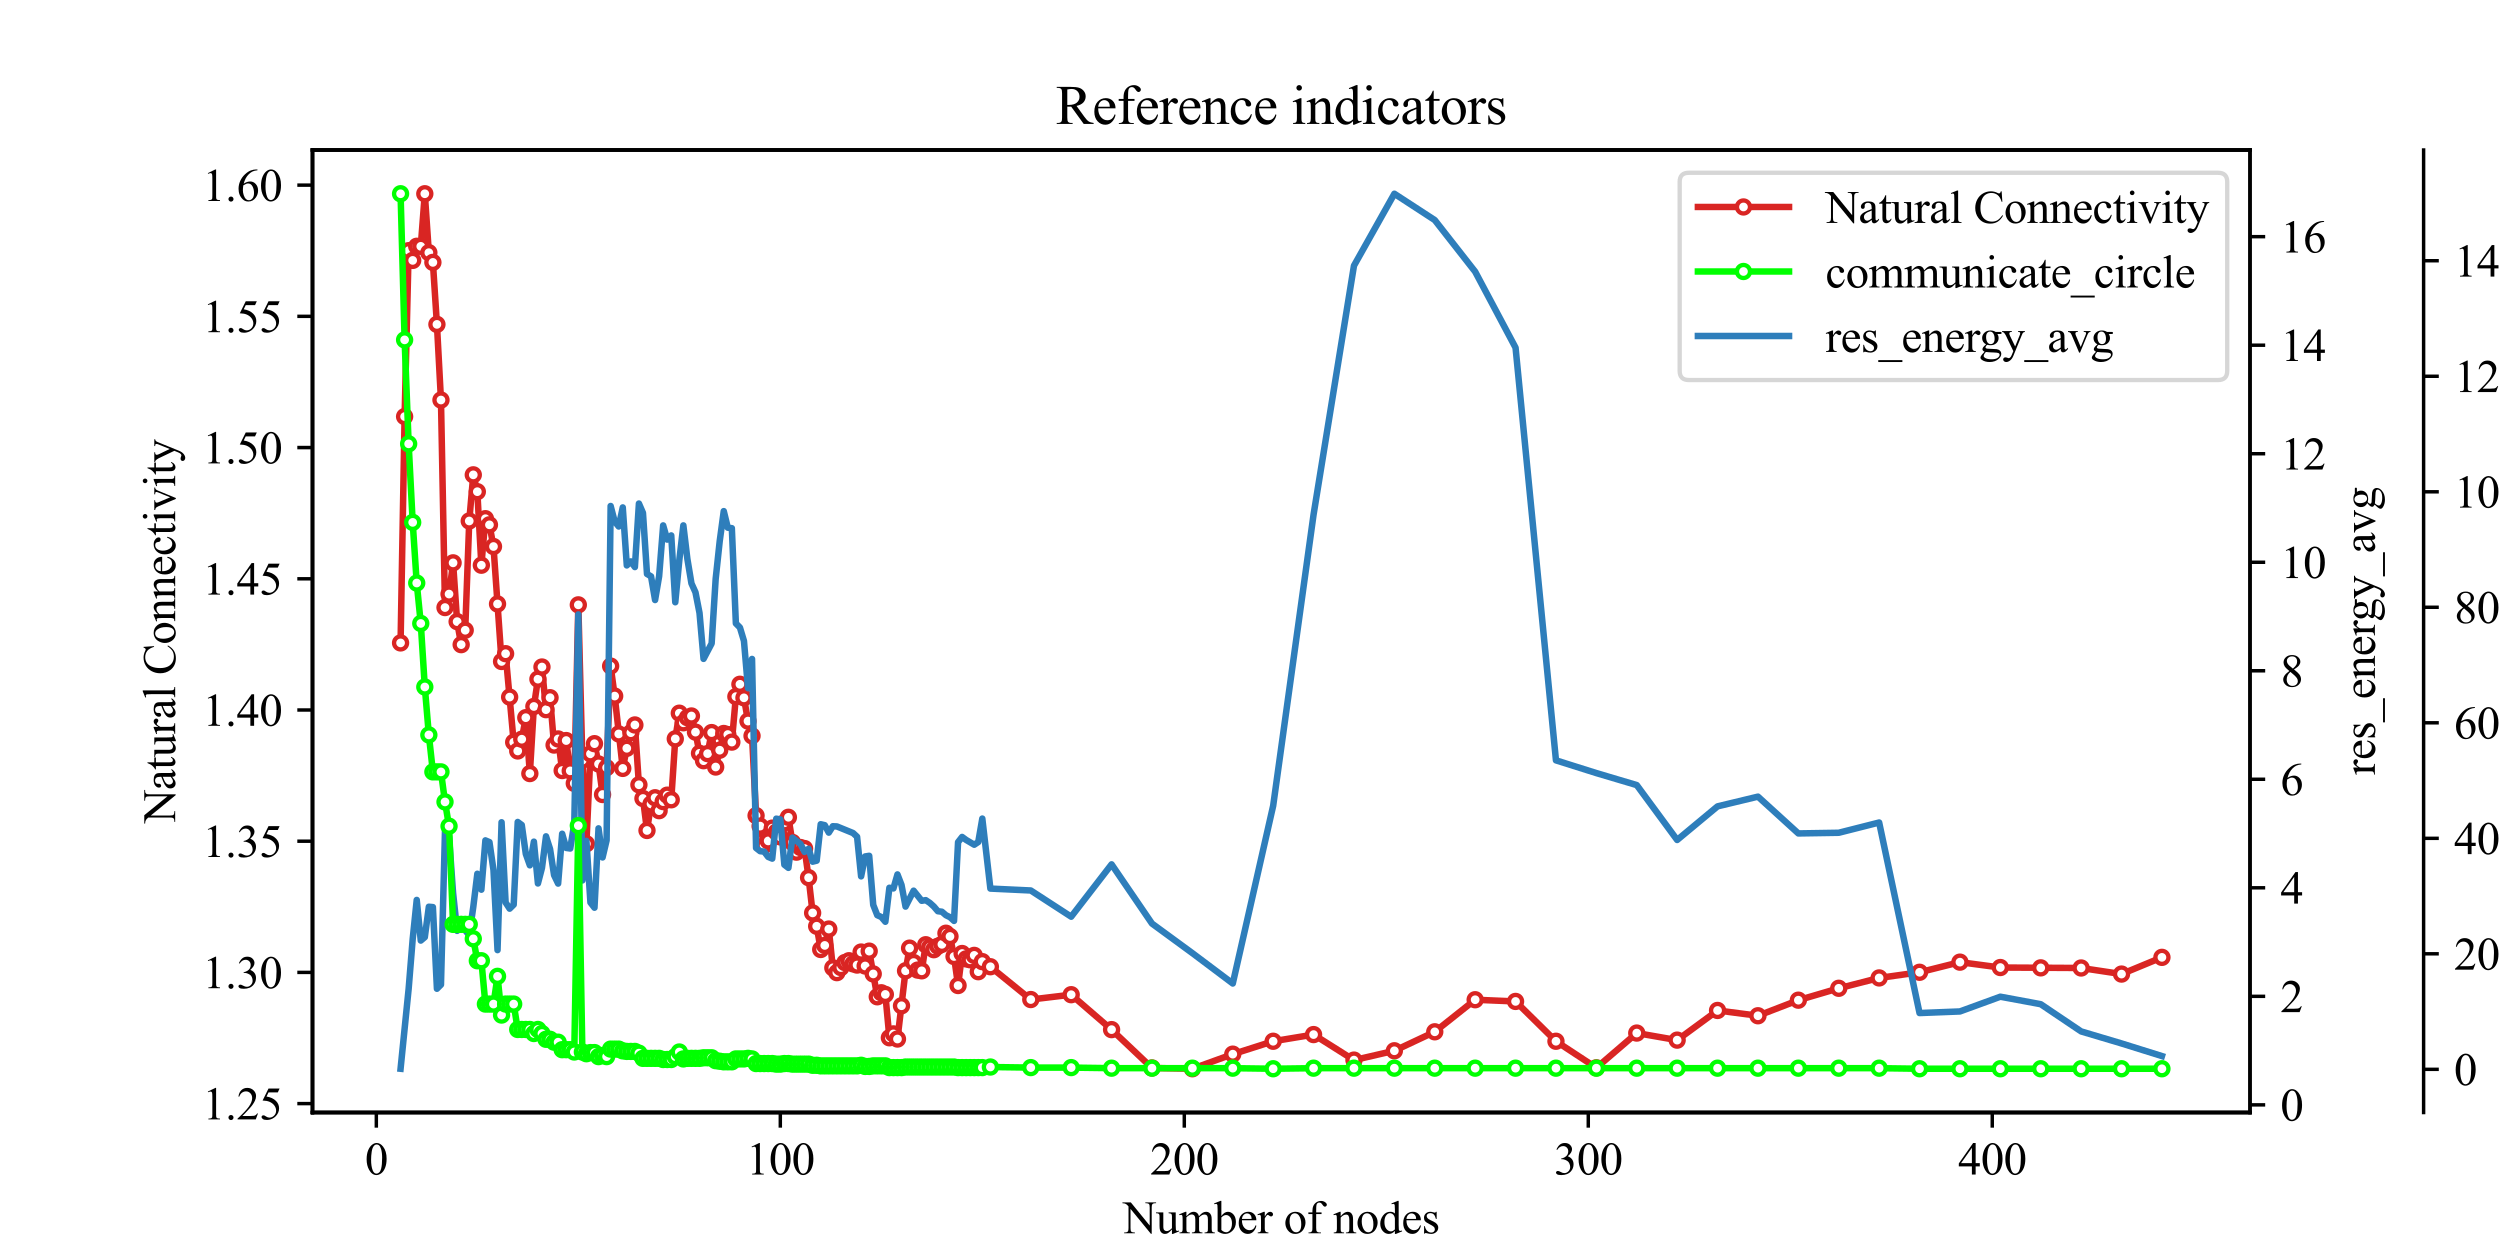 <?xml version="1.0" encoding="utf-8" standalone="no"?>
<!DOCTYPE svg PUBLIC "-//W3C//DTD SVG 1.1//EN"
  "http://www.w3.org/Graphics/SVG/1.1/DTD/svg11.dtd">
<svg xmlns:xlink="http://www.w3.org/1999/xlink" width="576pt" height="288pt" viewBox="0 0 576 288" xmlns="http://www.w3.org/2000/svg" version="1.1">
 <defs>
  <style type="text/css">*{stroke-linejoin: round; stroke-linecap: butt}</style>
 </defs>
 <g id="figure_1">
  <g id="patch_1">
   <path d="M 0 288 
L 576 288 
L 576 0 
L 0 0 
z
" style="fill: #ffffff"/>
  </g>
  <g id="axes_1">
   <g id="patch_2">
    <path d="M 72 256.32 
L 518.4 256.32 
L 518.4 34.56 
L 72 34.56 
z
" style="fill: #ffffff"/>
   </g>
   <g id="matplotlib.axis_1">
    <g id="xtick_1">
     <g id="line2d_1">
      <defs>
       <path id="m2eaf78e3d3" d="M 0 0 
L 0 3.5 
" style="stroke: #000000; stroke-width: 0.8"/>
      </defs>
      <g>
       <use xlink:href="#m2eaf78e3d3" x="86.706" y="256.32" style="stroke: #000000; stroke-width: 0.8"/>
      </g>
     </g>
     <g id="text_1">
      <!-- 0 -->
      <g transform="translate(84.081 270.611) scale(0.105 -0.105)">
       <defs>
        <path id="TimesNewRomanPSMT-30" d="M 231 2094 
Q 231 2819 450 3342 
Q 669 3866 1031 4122 
Q 1313 4325 1613 4325 
Q 2100 4325 2488 3828 
Q 2972 3213 2972 2159 
Q 2972 1422 2759 906 
Q 2547 391 2217 158 
Q 1888 -75 1581 -75 
Q 975 -75 572 641 
Q 231 1244 231 2094 
z
M 844 2016 
Q 844 1141 1059 588 
Q 1238 122 1591 122 
Q 1759 122 1940 273 
Q 2122 425 2216 781 
Q 2359 1319 2359 2297 
Q 2359 3022 2209 3506 
Q 2097 3866 1919 4016 
Q 1791 4119 1609 4119 
Q 1397 4119 1231 3928 
Q 1006 3669 925 3112 
Q 844 2556 844 2016 
z
" transform="scale(0.016)"/>
       </defs>
       <use xlink:href="#TimesNewRomanPSMT-30"/>
      </g>
     </g>
    </g>
    <g id="xtick_2">
     <g id="line2d_2">
      <g>
       <use xlink:href="#m2eaf78e3d3" x="179.784" y="256.32" style="stroke: #000000; stroke-width: 0.8"/>
      </g>
     </g>
     <g id="text_2">
      <!-- 100 -->
      <g transform="translate(171.909 270.611) scale(0.105 -0.105)">
       <defs>
        <path id="TimesNewRomanPSMT-31" d="M 750 3822 
L 1781 4325 
L 1884 4325 
L 1884 747 
Q 1884 391 1914 303 
Q 1944 216 2037 169 
Q 2131 122 2419 116 
L 2419 0 
L 825 0 
L 825 116 
Q 1125 122 1212 167 
Q 1300 213 1334 289 
Q 1369 366 1369 747 
L 1369 3034 
Q 1369 3497 1338 3628 
Q 1316 3728 1258 3775 
Q 1200 3822 1119 3822 
Q 1003 3822 797 3725 
L 750 3822 
z
" transform="scale(0.016)"/>
       </defs>
       <use xlink:href="#TimesNewRomanPSMT-31"/>
       <use xlink:href="#TimesNewRomanPSMT-30" x="50"/>
       <use xlink:href="#TimesNewRomanPSMT-30" x="100"/>
      </g>
     </g>
    </g>
    <g id="xtick_3">
     <g id="line2d_3">
      <g>
       <use xlink:href="#m2eaf78e3d3" x="272.861" y="256.32" style="stroke: #000000; stroke-width: 0.8"/>
      </g>
     </g>
     <g id="text_3">
      <!-- 200 -->
      <g transform="translate(264.986 270.611) scale(0.105 -0.105)">
       <defs>
        <path id="TimesNewRomanPSMT-32" d="M 2934 816 
L 2638 0 
L 138 0 
L 138 116 
Q 1241 1122 1691 1759 
Q 2141 2397 2141 2925 
Q 2141 3328 1894 3587 
Q 1647 3847 1303 3847 
Q 991 3847 742 3664 
Q 494 3481 375 3128 
L 259 3128 
Q 338 3706 661 4015 
Q 984 4325 1469 4325 
Q 1984 4325 2329 3994 
Q 2675 3663 2675 3213 
Q 2675 2891 2525 2569 
Q 2294 2063 1775 1497 
Q 997 647 803 472 
L 1909 472 
Q 2247 472 2383 497 
Q 2519 522 2628 598 
Q 2738 675 2819 816 
L 2934 816 
z
" transform="scale(0.016)"/>
       </defs>
       <use xlink:href="#TimesNewRomanPSMT-32"/>
       <use xlink:href="#TimesNewRomanPSMT-30" x="50"/>
       <use xlink:href="#TimesNewRomanPSMT-30" x="100"/>
      </g>
     </g>
    </g>
    <g id="xtick_4">
     <g id="line2d_4">
      <g>
       <use xlink:href="#m2eaf78e3d3" x="365.939" y="256.32" style="stroke: #000000; stroke-width: 0.8"/>
      </g>
     </g>
     <g id="text_4">
      <!-- 300 -->
      <g transform="translate(358.064 270.611) scale(0.105 -0.105)">
       <defs>
        <path id="TimesNewRomanPSMT-33" d="M 325 3431 
Q 506 3859 782 4092 
Q 1059 4325 1472 4325 
Q 1981 4325 2253 3994 
Q 2459 3747 2459 3466 
Q 2459 3003 1878 2509 
Q 2269 2356 2469 2072 
Q 2669 1788 2669 1403 
Q 2669 853 2319 450 
Q 1863 -75 997 -75 
Q 569 -75 414 31 
Q 259 138 259 259 
Q 259 350 332 419 
Q 406 488 509 488 
Q 588 488 669 463 
Q 722 447 909 348 
Q 1097 250 1169 231 
Q 1284 197 1416 197 
Q 1734 197 1970 444 
Q 2206 691 2206 1028 
Q 2206 1275 2097 1509 
Q 2016 1684 1919 1775 
Q 1784 1900 1550 2001 
Q 1316 2103 1072 2103 
L 972 2103 
L 972 2197 
Q 1219 2228 1467 2375 
Q 1716 2522 1828 2728 
Q 1941 2934 1941 3181 
Q 1941 3503 1739 3701 
Q 1538 3900 1238 3900 
Q 753 3900 428 3381 
L 325 3431 
z
" transform="scale(0.016)"/>
       </defs>
       <use xlink:href="#TimesNewRomanPSMT-33"/>
       <use xlink:href="#TimesNewRomanPSMT-30" x="50"/>
       <use xlink:href="#TimesNewRomanPSMT-30" x="100"/>
      </g>
     </g>
    </g>
    <g id="xtick_5">
     <g id="line2d_5">
      <g>
       <use xlink:href="#m2eaf78e3d3" x="459.017" y="256.32" style="stroke: #000000; stroke-width: 0.8"/>
      </g>
     </g>
     <g id="text_5">
      <!-- 400 -->
      <g transform="translate(451.142 270.611) scale(0.105 -0.105)">
       <defs>
        <path id="TimesNewRomanPSMT-34" d="M 2978 1563 
L 2978 1119 
L 2409 1119 
L 2409 0 
L 1894 0 
L 1894 1119 
L 100 1119 
L 100 1519 
L 2066 4325 
L 2409 4325 
L 2409 1563 
L 2978 1563 
z
M 1894 1563 
L 1894 3666 
L 406 1563 
L 1894 1563 
z
" transform="scale(0.016)"/>
       </defs>
       <use xlink:href="#TimesNewRomanPSMT-34"/>
       <use xlink:href="#TimesNewRomanPSMT-30" x="50"/>
       <use xlink:href="#TimesNewRomanPSMT-30" x="100"/>
      </g>
     </g>
    </g>
    <g id="text_6">
     <!-- Number of nodes -->
     <g transform="translate(258.749 284.148) scale(0.105 -0.105)">
      <defs>
       <path id="TimesNewRomanPSMT-4e" d="M -84 4238 
L 1066 4238 
L 3656 1059 
L 3656 3503 
Q 3656 3894 3569 3991 
Q 3453 4122 3203 4122 
L 3056 4122 
L 3056 4238 
L 4531 4238 
L 4531 4122 
L 4381 4122 
Q 4113 4122 4000 3959 
Q 3931 3859 3931 3503 
L 3931 -69 
L 3819 -69 
L 1025 3344 
L 1025 734 
Q 1025 344 1109 247 
Q 1228 116 1475 116 
L 1625 116 
L 1625 0 
L 150 0 
L 150 116 
L 297 116 
Q 569 116 681 278 
Q 750 378 750 734 
L 750 3681 
Q 566 3897 470 3965 
Q 375 4034 191 4094 
Q 100 4122 -84 4122 
L -84 4238 
z
" transform="scale(0.016)"/>
       <path id="TimesNewRomanPSMT-75" d="M 2709 2863 
L 2709 1128 
Q 2709 631 2732 520 
Q 2756 409 2807 365 
Q 2859 322 2928 322 
Q 3025 322 3147 375 
L 3191 266 
L 2334 -88 
L 2194 -88 
L 2194 519 
Q 1825 119 1631 15 
Q 1438 -88 1222 -88 
Q 981 -88 804 51 
Q 628 191 559 409 
Q 491 628 491 1028 
L 491 2306 
Q 491 2509 447 2587 
Q 403 2666 317 2708 
Q 231 2750 6 2747 
L 6 2863 
L 1009 2863 
L 1009 947 
Q 1009 547 1148 422 
Q 1288 297 1484 297 
Q 1619 297 1789 381 
Q 1959 466 2194 703 
L 2194 2325 
Q 2194 2569 2105 2655 
Q 2016 2741 1734 2747 
L 1734 2863 
L 2709 2863 
z
" transform="scale(0.016)"/>
       <path id="TimesNewRomanPSMT-6d" d="M 1050 2338 
Q 1363 2650 1419 2697 
Q 1559 2816 1721 2881 
Q 1884 2947 2044 2947 
Q 2313 2947 2506 2790 
Q 2700 2634 2766 2338 
Q 3088 2713 3309 2830 
Q 3531 2947 3766 2947 
Q 3994 2947 4170 2830 
Q 4347 2713 4450 2447 
Q 4519 2266 4519 1878 
L 4519 647 
Q 4519 378 4559 278 
Q 4591 209 4675 161 
Q 4759 113 4950 113 
L 4950 0 
L 3538 0 
L 3538 113 
L 3597 113 
Q 3781 113 3884 184 
Q 3956 234 3988 344 
Q 4000 397 4000 647 
L 4000 1878 
Q 4000 2228 3916 2372 
Q 3794 2572 3525 2572 
Q 3359 2572 3192 2489 
Q 3025 2406 2788 2181 
L 2781 2147 
L 2788 2013 
L 2788 647 
Q 2788 353 2820 281 
Q 2853 209 2943 161 
Q 3034 113 3253 113 
L 3253 0 
L 1806 0 
L 1806 113 
Q 2044 113 2133 169 
Q 2222 225 2256 338 
Q 2272 391 2272 647 
L 2272 1878 
Q 2272 2228 2169 2381 
Q 2031 2581 1784 2581 
Q 1616 2581 1450 2491 
Q 1191 2353 1050 2181 
L 1050 647 
Q 1050 366 1089 281 
Q 1128 197 1204 155 
Q 1281 113 1516 113 
L 1516 0 
L 100 0 
L 100 113 
Q 297 113 375 155 
Q 453 197 493 289 
Q 534 381 534 647 
L 534 1741 
Q 534 2213 506 2350 
Q 484 2453 437 2492 
Q 391 2531 309 2531 
Q 222 2531 100 2484 
L 53 2597 
L 916 2947 
L 1050 2947 
L 1050 2338 
z
" transform="scale(0.016)"/>
       <path id="TimesNewRomanPSMT-62" d="M 984 2369 
Q 1400 2947 1881 2947 
Q 2322 2947 2650 2570 
Q 2978 2194 2978 1541 
Q 2978 778 2472 313 
Q 2038 -88 1503 -88 
Q 1253 -88 995 3 
Q 738 94 469 275 
L 469 3241 
Q 469 3728 445 3840 
Q 422 3953 372 3993 
Q 322 4034 247 4034 
Q 159 4034 28 3984 
L -16 4094 
L 844 4444 
L 984 4444 
L 984 2369 
z
M 984 2169 
L 984 456 
Q 1144 300 1314 220 
Q 1484 141 1663 141 
Q 1947 141 2192 453 
Q 2438 766 2438 1363 
Q 2438 1913 2192 2208 
Q 1947 2503 1634 2503 
Q 1469 2503 1303 2419 
Q 1178 2356 984 2169 
z
" transform="scale(0.016)"/>
       <path id="TimesNewRomanPSMT-65" d="M 681 1784 
Q 678 1147 991 784 
Q 1303 422 1725 422 
Q 2006 422 2214 576 
Q 2422 731 2563 1106 
L 2659 1044 
Q 2594 616 2278 264 
Q 1963 -88 1488 -88 
Q 972 -88 605 314 
Q 238 716 238 1394 
Q 238 2128 614 2539 
Q 991 2950 1559 2950 
Q 2041 2950 2350 2633 
Q 2659 2316 2659 1784 
L 681 1784 
z
M 681 1966 
L 2006 1966 
Q 1991 2241 1941 2353 
Q 1863 2528 1708 2628 
Q 1553 2728 1384 2728 
Q 1125 2728 920 2526 
Q 716 2325 681 1966 
z
" transform="scale(0.016)"/>
       <path id="TimesNewRomanPSMT-72" d="M 1038 2947 
L 1038 2303 
Q 1397 2947 1775 2947 
Q 1947 2947 2059 2842 
Q 2172 2738 2172 2600 
Q 2172 2478 2090 2393 
Q 2009 2309 1897 2309 
Q 1788 2309 1652 2417 
Q 1516 2525 1450 2525 
Q 1394 2525 1328 2463 
Q 1188 2334 1038 2041 
L 1038 669 
Q 1038 431 1097 309 
Q 1138 225 1241 169 
Q 1344 113 1538 113 
L 1538 0 
L 72 0 
L 72 113 
Q 291 113 397 181 
Q 475 231 506 341 
Q 522 394 522 644 
L 522 1753 
Q 522 2253 501 2348 
Q 481 2444 426 2487 
Q 372 2531 291 2531 
Q 194 2531 72 2484 
L 41 2597 
L 906 2947 
L 1038 2947 
z
" transform="scale(0.016)"/>
       <path id="TimesNewRomanPSMT-20" transform="scale(0.016)"/>
       <path id="TimesNewRomanPSMT-6f" d="M 1600 2947 
Q 2250 2947 2644 2453 
Q 2978 2031 2978 1484 
Q 2978 1100 2793 706 
Q 2609 313 2286 112 
Q 1963 -88 1566 -88 
Q 919 -88 538 428 
Q 216 863 216 1403 
Q 216 1797 411 2186 
Q 606 2575 925 2761 
Q 1244 2947 1600 2947 
z
M 1503 2744 
Q 1338 2744 1170 2645 
Q 1003 2547 900 2300 
Q 797 2053 797 1666 
Q 797 1041 1045 587 
Q 1294 134 1700 134 
Q 2003 134 2200 384 
Q 2397 634 2397 1244 
Q 2397 2006 2069 2444 
Q 1847 2744 1503 2744 
z
" transform="scale(0.016)"/>
       <path id="TimesNewRomanPSMT-66" d="M 1319 2638 
L 1319 756 
Q 1319 356 1406 250 
Q 1522 113 1716 113 
L 1975 113 
L 1975 0 
L 266 0 
L 266 113 
L 394 113 
Q 519 113 622 175 
Q 725 238 764 344 
Q 803 450 803 756 
L 803 2638 
L 247 2638 
L 247 2863 
L 803 2863 
L 803 3050 
Q 803 3478 940 3775 
Q 1078 4072 1361 4255 
Q 1644 4438 1997 4438 
Q 2325 4438 2600 4225 
Q 2781 4084 2781 3909 
Q 2781 3816 2700 3733 
Q 2619 3650 2525 3650 
Q 2453 3650 2373 3701 
Q 2294 3753 2178 3923 
Q 2063 4094 1966 4153 
Q 1869 4213 1750 4213 
Q 1606 4213 1506 4136 
Q 1406 4059 1362 3898 
Q 1319 3738 1319 3069 
L 1319 2863 
L 2056 2863 
L 2056 2638 
L 1319 2638 
z
" transform="scale(0.016)"/>
       <path id="TimesNewRomanPSMT-6e" d="M 1034 2341 
Q 1538 2947 1994 2947 
Q 2228 2947 2397 2830 
Q 2566 2713 2666 2444 
Q 2734 2256 2734 1869 
L 2734 647 
Q 2734 375 2778 278 
Q 2813 200 2889 156 
Q 2966 113 3172 113 
L 3172 0 
L 1756 0 
L 1756 113 
L 1816 113 
Q 2016 113 2095 173 
Q 2175 234 2206 353 
Q 2219 400 2219 647 
L 2219 1819 
Q 2219 2209 2117 2386 
Q 2016 2563 1775 2563 
Q 1403 2563 1034 2156 
L 1034 647 
Q 1034 356 1069 288 
Q 1113 197 1189 155 
Q 1266 113 1500 113 
L 1500 0 
L 84 0 
L 84 113 
L 147 113 
Q 366 113 442 223 
Q 519 334 519 647 
L 519 1709 
Q 519 2225 495 2337 
Q 472 2450 423 2490 
Q 375 2531 294 2531 
Q 206 2531 84 2484 
L 38 2597 
L 900 2947 
L 1034 2947 
L 1034 2341 
z
" transform="scale(0.016)"/>
       <path id="TimesNewRomanPSMT-64" d="M 2222 322 
Q 2013 103 1813 7 
Q 1613 -88 1381 -88 
Q 913 -88 563 304 
Q 213 697 213 1313 
Q 213 1928 600 2439 
Q 988 2950 1597 2950 
Q 1975 2950 2222 2709 
L 2222 3238 
Q 2222 3728 2198 3840 
Q 2175 3953 2125 3993 
Q 2075 4034 2000 4034 
Q 1919 4034 1784 3984 
L 1744 4094 
L 2597 4444 
L 2738 4444 
L 2738 1134 
Q 2738 631 2761 520 
Q 2784 409 2836 365 
Q 2888 322 2956 322 
Q 3041 322 3181 375 
L 3216 266 
L 2366 -88 
L 2222 -88 
L 2222 322 
z
M 2222 541 
L 2222 2016 
Q 2203 2228 2109 2403 
Q 2016 2578 1861 2667 
Q 1706 2756 1559 2756 
Q 1284 2756 1069 2509 
Q 784 2184 784 1559 
Q 784 928 1059 592 
Q 1334 256 1672 256 
Q 1956 256 2222 541 
z
" transform="scale(0.016)"/>
       <path id="TimesNewRomanPSMT-73" d="M 2050 2947 
L 2050 1972 
L 1947 1972 
Q 1828 2431 1642 2597 
Q 1456 2763 1169 2763 
Q 950 2763 815 2647 
Q 681 2531 681 2391 
Q 681 2216 781 2091 
Q 878 1963 1175 1819 
L 1631 1597 
Q 2266 1288 2266 781 
Q 2266 391 1970 151 
Q 1675 -88 1309 -88 
Q 1047 -88 709 6 
Q 606 38 541 38 
Q 469 38 428 -44 
L 325 -44 
L 325 978 
L 428 978 
Q 516 541 762 319 
Q 1009 97 1316 97 
Q 1531 97 1667 223 
Q 1803 350 1803 528 
Q 1803 744 1651 891 
Q 1500 1038 1047 1263 
Q 594 1488 453 1669 
Q 313 1847 313 2119 
Q 313 2472 555 2709 
Q 797 2947 1181 2947 
Q 1350 2947 1591 2875 
Q 1750 2828 1803 2828 
Q 1853 2828 1881 2850 
Q 1909 2872 1947 2947 
L 2050 2947 
z
" transform="scale(0.016)"/>
      </defs>
      <use xlink:href="#TimesNewRomanPSMT-4e"/>
      <use xlink:href="#TimesNewRomanPSMT-75" x="72.217"/>
      <use xlink:href="#TimesNewRomanPSMT-6d" x="122.217"/>
      <use xlink:href="#TimesNewRomanPSMT-62" x="200"/>
      <use xlink:href="#TimesNewRomanPSMT-65" x="250"/>
      <use xlink:href="#TimesNewRomanPSMT-72" x="294.385"/>
      <use xlink:href="#TimesNewRomanPSMT-20" x="327.686"/>
      <use xlink:href="#TimesNewRomanPSMT-6f" x="352.686"/>
      <use xlink:href="#TimesNewRomanPSMT-66" x="402.686"/>
      <use xlink:href="#TimesNewRomanPSMT-20" x="435.986"/>
      <use xlink:href="#TimesNewRomanPSMT-6e" x="460.986"/>
      <use xlink:href="#TimesNewRomanPSMT-6f" x="510.986"/>
      <use xlink:href="#TimesNewRomanPSMT-64" x="560.986"/>
      <use xlink:href="#TimesNewRomanPSMT-65" x="610.986"/>
      <use xlink:href="#TimesNewRomanPSMT-73" x="655.371"/>
     </g>
    </g>
   </g>
   <g id="matplotlib.axis_2">
    <g id="ytick_1">
     <g id="line2d_6">
      <defs>
       <path id="m2ca6aeb89a" d="M 0 0 
L -3.5 0 
" style="stroke: #000000; stroke-width: 0.8"/>
      </defs>
      <g>
       <use xlink:href="#m2ca6aeb89a" x="72" y="254.269" style="stroke: #000000; stroke-width: 0.8"/>
      </g>
     </g>
     <g id="text_7">
      <!-- 1.25 -->
      <g transform="translate(46.625 257.915) scale(0.105 -0.105)">
       <defs>
        <path id="TimesNewRomanPSMT-2e" d="M 800 606 
Q 947 606 1047 504 
Q 1147 403 1147 259 
Q 1147 116 1045 14 
Q 944 -88 800 -88 
Q 656 -88 554 14 
Q 453 116 453 259 
Q 453 406 554 506 
Q 656 606 800 606 
z
" transform="scale(0.016)"/>
        <path id="TimesNewRomanPSMT-35" d="M 2778 4238 
L 2534 3706 
L 1259 3706 
L 981 3138 
Q 1809 3016 2294 2522 
Q 2709 2097 2709 1522 
Q 2709 1188 2573 903 
Q 2438 619 2231 419 
Q 2025 219 1772 97 
Q 1413 -75 1034 -75 
Q 653 -75 479 54 
Q 306 184 306 341 
Q 306 428 378 495 
Q 450 563 559 563 
Q 641 563 702 538 
Q 763 513 909 409 
Q 1144 247 1384 247 
Q 1750 247 2026 523 
Q 2303 800 2303 1197 
Q 2303 1581 2056 1914 
Q 1809 2247 1375 2428 
Q 1034 2569 447 2591 
L 1259 4238 
L 2778 4238 
z
" transform="scale(0.016)"/>
       </defs>
       <use xlink:href="#TimesNewRomanPSMT-31"/>
       <use xlink:href="#TimesNewRomanPSMT-2e" x="50"/>
       <use xlink:href="#TimesNewRomanPSMT-32" x="75"/>
       <use xlink:href="#TimesNewRomanPSMT-35" x="125"/>
      </g>
     </g>
    </g>
    <g id="ytick_2">
     <g id="line2d_7">
      <g>
       <use xlink:href="#m2ca6aeb89a" x="72" y="224.039" style="stroke: #000000; stroke-width: 0.8"/>
      </g>
     </g>
     <g id="text_8">
      <!-- 1.30 -->
      <g transform="translate(46.625 227.685) scale(0.105 -0.105)">
       <use xlink:href="#TimesNewRomanPSMT-31"/>
       <use xlink:href="#TimesNewRomanPSMT-2e" x="50"/>
       <use xlink:href="#TimesNewRomanPSMT-33" x="75"/>
       <use xlink:href="#TimesNewRomanPSMT-30" x="125"/>
      </g>
     </g>
    </g>
    <g id="ytick_3">
     <g id="line2d_8">
      <g>
       <use xlink:href="#m2ca6aeb89a" x="72" y="193.809" style="stroke: #000000; stroke-width: 0.8"/>
      </g>
     </g>
     <g id="text_9">
      <!-- 1.35 -->
      <g transform="translate(46.625 197.455) scale(0.105 -0.105)">
       <use xlink:href="#TimesNewRomanPSMT-31"/>
       <use xlink:href="#TimesNewRomanPSMT-2e" x="50"/>
       <use xlink:href="#TimesNewRomanPSMT-33" x="75"/>
       <use xlink:href="#TimesNewRomanPSMT-35" x="125"/>
      </g>
     </g>
    </g>
    <g id="ytick_4">
     <g id="line2d_9">
      <g>
       <use xlink:href="#m2ca6aeb89a" x="72" y="163.579" style="stroke: #000000; stroke-width: 0.8"/>
      </g>
     </g>
     <g id="text_10">
      <!-- 1.40 -->
      <g transform="translate(46.625 167.225) scale(0.105 -0.105)">
       <use xlink:href="#TimesNewRomanPSMT-31"/>
       <use xlink:href="#TimesNewRomanPSMT-2e" x="50"/>
       <use xlink:href="#TimesNewRomanPSMT-34" x="75"/>
       <use xlink:href="#TimesNewRomanPSMT-30" x="125"/>
      </g>
     </g>
    </g>
    <g id="ytick_5">
     <g id="line2d_10">
      <g>
       <use xlink:href="#m2ca6aeb89a" x="72" y="133.349" style="stroke: #000000; stroke-width: 0.8"/>
      </g>
     </g>
     <g id="text_11">
      <!-- 1.45 -->
      <g transform="translate(46.625 136.995) scale(0.105 -0.105)">
       <use xlink:href="#TimesNewRomanPSMT-31"/>
       <use xlink:href="#TimesNewRomanPSMT-2e" x="50"/>
       <use xlink:href="#TimesNewRomanPSMT-34" x="75"/>
       <use xlink:href="#TimesNewRomanPSMT-35" x="125"/>
      </g>
     </g>
    </g>
    <g id="ytick_6">
     <g id="line2d_11">
      <g>
       <use xlink:href="#m2ca6aeb89a" x="72" y="103.119" style="stroke: #000000; stroke-width: 0.8"/>
      </g>
     </g>
     <g id="text_12">
      <!-- 1.50 -->
      <g transform="translate(46.625 106.765) scale(0.105 -0.105)">
       <use xlink:href="#TimesNewRomanPSMT-31"/>
       <use xlink:href="#TimesNewRomanPSMT-2e" x="50"/>
       <use xlink:href="#TimesNewRomanPSMT-35" x="75"/>
       <use xlink:href="#TimesNewRomanPSMT-30" x="125"/>
      </g>
     </g>
    </g>
    <g id="ytick_7">
     <g id="line2d_12">
      <g>
       <use xlink:href="#m2ca6aeb89a" x="72" y="72.889" style="stroke: #000000; stroke-width: 0.8"/>
      </g>
     </g>
     <g id="text_13">
      <!-- 1.55 -->
      <g transform="translate(46.625 76.535) scale(0.105 -0.105)">
       <use xlink:href="#TimesNewRomanPSMT-31"/>
       <use xlink:href="#TimesNewRomanPSMT-2e" x="50"/>
       <use xlink:href="#TimesNewRomanPSMT-35" x="75"/>
       <use xlink:href="#TimesNewRomanPSMT-35" x="125"/>
      </g>
     </g>
    </g>
    <g id="ytick_8">
     <g id="line2d_13">
      <g>
       <use xlink:href="#m2ca6aeb89a" x="72" y="42.659" style="stroke: #000000; stroke-width: 0.8"/>
      </g>
     </g>
     <g id="text_14">
      <!-- 1.60 -->
      <g transform="translate(46.625 46.305) scale(0.105 -0.105)">
       <defs>
        <path id="TimesNewRomanPSMT-36" d="M 2869 4325 
L 2869 4209 
Q 2456 4169 2195 4045 
Q 1934 3922 1679 3669 
Q 1425 3416 1258 3105 
Q 1091 2794 978 2366 
Q 1428 2675 1881 2675 
Q 2316 2675 2634 2325 
Q 2953 1975 2953 1425 
Q 2953 894 2631 456 
Q 2244 -75 1606 -75 
Q 1172 -75 869 213 
Q 275 772 275 1663 
Q 275 2231 503 2743 
Q 731 3256 1154 3653 
Q 1578 4050 1965 4187 
Q 2353 4325 2688 4325 
L 2869 4325 
z
M 925 2138 
Q 869 1716 869 1456 
Q 869 1156 980 804 
Q 1091 453 1309 247 
Q 1469 100 1697 100 
Q 1969 100 2183 356 
Q 2397 613 2397 1088 
Q 2397 1622 2184 2012 
Q 1972 2403 1581 2403 
Q 1463 2403 1327 2353 
Q 1191 2303 925 2138 
z
" transform="scale(0.016)"/>
       </defs>
       <use xlink:href="#TimesNewRomanPSMT-31"/>
       <use xlink:href="#TimesNewRomanPSMT-2e" x="50"/>
       <use xlink:href="#TimesNewRomanPSMT-36" x="75"/>
       <use xlink:href="#TimesNewRomanPSMT-30" x="125"/>
      </g>
     </g>
    </g>
    <g id="text_15">
     <!-- Natural Connectivity -->
     <g transform="translate(40.359 189.617) rotate(-90) scale(0.105 -0.105)">
      <defs>
       <path id="TimesNewRomanPSMT-61" d="M 1822 413 
Q 1381 72 1269 19 
Q 1100 -59 909 -59 
Q 613 -59 420 144 
Q 228 347 228 678 
Q 228 888 322 1041 
Q 450 1253 767 1440 
Q 1084 1628 1822 1897 
L 1822 2009 
Q 1822 2438 1686 2597 
Q 1550 2756 1291 2756 
Q 1094 2756 978 2650 
Q 859 2544 859 2406 
L 866 2225 
Q 866 2081 792 2003 
Q 719 1925 600 1925 
Q 484 1925 411 2006 
Q 338 2088 338 2228 
Q 338 2497 613 2722 
Q 888 2947 1384 2947 
Q 1766 2947 2009 2819 
Q 2194 2722 2281 2516 
Q 2338 2381 2338 1966 
L 2338 994 
Q 2338 584 2353 492 
Q 2369 400 2405 369 
Q 2441 338 2488 338 
Q 2538 338 2575 359 
Q 2641 400 2828 588 
L 2828 413 
Q 2478 -56 2159 -56 
Q 2006 -56 1915 50 
Q 1825 156 1822 413 
z
M 1822 616 
L 1822 1706 
Q 1350 1519 1213 1441 
Q 966 1303 859 1153 
Q 753 1003 753 825 
Q 753 600 887 451 
Q 1022 303 1197 303 
Q 1434 303 1822 616 
z
" transform="scale(0.016)"/>
       <path id="TimesNewRomanPSMT-74" d="M 1031 3803 
L 1031 2863 
L 1700 2863 
L 1700 2644 
L 1031 2644 
L 1031 788 
Q 1031 509 1111 412 
Q 1191 316 1316 316 
Q 1419 316 1516 380 
Q 1613 444 1666 569 
L 1788 569 
Q 1678 263 1478 108 
Q 1278 -47 1066 -47 
Q 922 -47 784 33 
Q 647 113 581 261 
Q 516 409 516 719 
L 516 2644 
L 63 2644 
L 63 2747 
Q 234 2816 414 2980 
Q 594 3144 734 3369 
Q 806 3488 934 3803 
L 1031 3803 
z
" transform="scale(0.016)"/>
       <path id="TimesNewRomanPSMT-6c" d="M 1184 4444 
L 1184 647 
Q 1184 378 1223 290 
Q 1263 203 1344 158 
Q 1425 113 1647 113 
L 1647 0 
L 244 0 
L 244 113 
Q 441 113 512 153 
Q 584 194 625 287 
Q 666 381 666 647 
L 666 3247 
Q 666 3731 644 3842 
Q 622 3953 573 3993 
Q 525 4034 450 4034 
Q 369 4034 244 3984 
L 191 4094 
L 1044 4444 
L 1184 4444 
z
" transform="scale(0.016)"/>
       <path id="TimesNewRomanPSMT-43" d="M 3853 4334 
L 3950 2894 
L 3853 2894 
Q 3659 3541 3300 3825 
Q 2941 4109 2438 4109 
Q 2016 4109 1675 3895 
Q 1334 3681 1139 3212 
Q 944 2744 944 2047 
Q 944 1472 1128 1050 
Q 1313 628 1683 403 
Q 2053 178 2528 178 
Q 2941 178 3256 354 
Q 3572 531 3950 1056 
L 4047 994 
Q 3728 428 3303 165 
Q 2878 -97 2294 -97 
Q 1241 -97 663 684 
Q 231 1266 231 2053 
Q 231 2688 515 3219 
Q 800 3750 1298 4042 
Q 1797 4334 2388 4334 
Q 2847 4334 3294 4109 
Q 3425 4041 3481 4041 
Q 3566 4041 3628 4100 
Q 3709 4184 3744 4334 
L 3853 4334 
z
" transform="scale(0.016)"/>
       <path id="TimesNewRomanPSMT-63" d="M 2631 1088 
Q 2516 522 2178 217 
Q 1841 -88 1431 -88 
Q 944 -88 581 321 
Q 219 731 219 1428 
Q 219 2103 620 2525 
Q 1022 2947 1584 2947 
Q 2006 2947 2278 2723 
Q 2550 2500 2550 2259 
Q 2550 2141 2473 2067 
Q 2397 1994 2259 1994 
Q 2075 1994 1981 2113 
Q 1928 2178 1911 2362 
Q 1894 2547 1784 2644 
Q 1675 2738 1481 2738 
Q 1169 2738 978 2506 
Q 725 2200 725 1697 
Q 725 1184 976 792 
Q 1228 400 1656 400 
Q 1963 400 2206 609 
Q 2378 753 2541 1131 
L 2631 1088 
z
" transform="scale(0.016)"/>
       <path id="TimesNewRomanPSMT-69" d="M 928 4444 
Q 1059 4444 1151 4351 
Q 1244 4259 1244 4128 
Q 1244 3997 1151 3903 
Q 1059 3809 928 3809 
Q 797 3809 703 3903 
Q 609 3997 609 4128 
Q 609 4259 701 4351 
Q 794 4444 928 4444 
z
M 1188 2947 
L 1188 647 
Q 1188 378 1227 289 
Q 1266 200 1342 156 
Q 1419 113 1622 113 
L 1622 0 
L 231 0 
L 231 113 
Q 441 113 512 153 
Q 584 194 626 287 
Q 669 381 669 647 
L 669 1750 
Q 669 2216 641 2353 
Q 619 2453 572 2492 
Q 525 2531 444 2531 
Q 356 2531 231 2484 
L 188 2597 
L 1050 2947 
L 1188 2947 
z
" transform="scale(0.016)"/>
       <path id="TimesNewRomanPSMT-76" d="M 53 2863 
L 1400 2863 
L 1400 2747 
L 1313 2747 
Q 1191 2747 1127 2687 
Q 1063 2628 1063 2528 
Q 1063 2419 1128 2269 
L 1794 688 
L 2463 2328 
Q 2534 2503 2534 2594 
Q 2534 2638 2509 2666 
Q 2475 2713 2422 2730 
Q 2369 2747 2206 2747 
L 2206 2863 
L 3141 2863 
L 3141 2747 
Q 2978 2734 2916 2681 
Q 2806 2588 2719 2369 
L 1703 -88 
L 1575 -88 
L 553 2328 
Q 484 2497 421 2570 
Q 359 2644 263 2694 
Q 209 2722 53 2747 
L 53 2863 
z
" transform="scale(0.016)"/>
       <path id="TimesNewRomanPSMT-79" d="M 38 2863 
L 1372 2863 
L 1372 2747 
L 1306 2747 
Q 1166 2747 1095 2686 
Q 1025 2625 1025 2534 
Q 1025 2413 1128 2197 
L 1825 753 
L 2466 2334 
Q 2519 2463 2519 2588 
Q 2519 2644 2497 2672 
Q 2472 2706 2419 2726 
Q 2366 2747 2231 2747 
L 2231 2863 
L 3163 2863 
L 3163 2747 
Q 3047 2734 2984 2696 
Q 2922 2659 2847 2556 
Q 2819 2513 2741 2316 
L 1575 -541 
Q 1406 -956 1132 -1168 
Q 859 -1381 606 -1381 
Q 422 -1381 303 -1275 
Q 184 -1169 184 -1031 
Q 184 -900 270 -820 
Q 356 -741 506 -741 
Q 609 -741 788 -809 
Q 913 -856 944 -856 
Q 1038 -856 1148 -759 
Q 1259 -663 1372 -384 
L 1575 113 
L 547 2272 
Q 500 2369 397 2513 
Q 319 2622 269 2659 
Q 197 2709 38 2747 
L 38 2863 
z
" transform="scale(0.016)"/>
      </defs>
      <use xlink:href="#TimesNewRomanPSMT-4e"/>
      <use xlink:href="#TimesNewRomanPSMT-61" x="72.217"/>
      <use xlink:href="#TimesNewRomanPSMT-74" x="116.602"/>
      <use xlink:href="#TimesNewRomanPSMT-75" x="144.385"/>
      <use xlink:href="#TimesNewRomanPSMT-72" x="194.385"/>
      <use xlink:href="#TimesNewRomanPSMT-61" x="227.686"/>
      <use xlink:href="#TimesNewRomanPSMT-6c" x="272.07"/>
      <use xlink:href="#TimesNewRomanPSMT-20" x="299.854"/>
      <use xlink:href="#TimesNewRomanPSMT-43" x="324.854"/>
      <use xlink:href="#TimesNewRomanPSMT-6f" x="391.553"/>
      <use xlink:href="#TimesNewRomanPSMT-6e" x="441.553"/>
      <use xlink:href="#TimesNewRomanPSMT-6e" x="491.553"/>
      <use xlink:href="#TimesNewRomanPSMT-65" x="541.553"/>
      <use xlink:href="#TimesNewRomanPSMT-63" x="585.938"/>
      <use xlink:href="#TimesNewRomanPSMT-74" x="630.322"/>
      <use xlink:href="#TimesNewRomanPSMT-69" x="658.105"/>
      <use xlink:href="#TimesNewRomanPSMT-76" x="685.889"/>
      <use xlink:href="#TimesNewRomanPSMT-69" x="735.889"/>
      <use xlink:href="#TimesNewRomanPSMT-74" x="763.672"/>
      <use xlink:href="#TimesNewRomanPSMT-79" x="791.455"/>
     </g>
    </g>
   </g>
   <g id="line2d_14">
    <path d="M 92.291 148.128 
L 93.222 95.98 
L 94.152 57.756 
L 95.083 59.996 
L 96.014 56.743 
L 96.945 56.755 
L 97.876 44.64 
L 98.806 58.215 
L 99.737 60.455 
L 100.668 74.738 
L 101.599 92.164 
L 102.529 139.981 
L 103.46 136.873 
L 104.391 129.68 
L 105.322 143.222 
L 106.253 148.526 
L 107.183 145.21 
L 108.114 120.035 
L 109.045 109.404 
L 109.976 113.283 
L 110.906 130.224 
L 111.837 119.507 
L 112.768 120.921 
L 113.699 125.917 
L 115.56 152.406 
L 116.491 150.611 
L 118.353 171.013 
L 119.283 173.022 
L 120.214 170.314 
L 121.145 165.352 
L 122.076 178.229 
L 123.007 162.773 
L 123.937 156.473 
L 124.868 153.68 
L 125.799 163.508 
L 126.73 160.749 
L 127.66 171.658 
L 128.591 170.256 
L 129.522 177.535 
L 130.453 170.623 
L 131.383 177.606 
L 132.314 180.489 
L 133.245 139.361 
L 134.176 175.15 
L 135.107 194.407 
L 136.037 173.688 
L 136.968 171.341 
L 137.899 176.017 
L 138.83 183.057 
L 139.76 176.871 
L 140.691 153.465 
L 141.622 160.371 
L 143.484 177.041 
L 144.414 172.407 
L 145.345 168.813 
L 146.276 167.031 
L 147.207 180.814 
L 148.137 183.973 
L 149.068 191.341 
L 149.999 185.237 
L 150.93 183.803 
L 151.861 186.777 
L 152.791 184.688 
L 153.722 183.207 
L 154.653 184.271 
L 155.584 170.229 
L 156.514 164.319 
L 157.445 166.528 
L 158.376 165.346 
L 159.307 164.963 
L 160.238 168.682 
L 161.168 173.566 
L 162.099 175.266 
L 163.03 173.635 
L 163.961 168.785 
L 164.891 176.721 
L 166.753 168.996 
L 167.684 169.239 
L 168.615 170.979 
L 169.545 160.5 
L 170.476 157.658 
L 171.407 160.778 
L 172.338 166.138 
L 173.268 169.541 
L 174.199 187.913 
L 175.13 190.331 
L 176.061 194.811 
L 176.991 193.747 
L 177.922 190.802 
L 178.853 191.714 
L 179.784 192.817 
L 180.715 189.567 
L 181.645 188.303 
L 182.576 194.093 
L 183.507 196.335 
L 184.438 195.268 
L 185.368 195.508 
L 186.299 202.212 
L 187.23 210.338 
L 188.161 213.404 
L 189.092 218.763 
L 190.022 217.827 
L 190.953 214.053 
L 191.884 222.992 
L 192.815 224.096 
L 194.676 221.77 
L 195.607 221.352 
L 196.538 222.066 
L 197.469 222.348 
L 198.399 219.351 
L 199.33 222.564 
L 200.261 219.142 
L 202.122 229.659 
L 203.053 228.733 
L 203.984 229.115 
L 204.915 239.103 
L 205.846 238.211 
L 206.776 239.391 
L 208.638 223.671 
L 209.569 218.449 
L 210.499 221.774 
L 211.43 223.51 
L 212.361 223.674 
L 213.292 217.667 
L 215.153 218.811 
L 216.084 218.013 
L 217.015 217.574 
L 217.946 215.016 
L 218.876 215.763 
L 219.807 220.379 
L 220.738 227.064 
L 221.669 219.687 
L 222.6 220.928 
L 223.53 221.134 
L 224.461 220.121 
L 225.392 223.879 
L 226.323 221.561 
L 228.184 222.734 
L 237.492 230.295 
L 246.8 229.179 
L 256.107 237.226 
L 265.415 246.056 
L 274.723 246.24 
L 284.031 242.878 
L 293.338 239.906 
L 302.646 238.366 
L 311.954 244.248 
L 321.262 242.098 
L 330.569 237.727 
L 339.877 230.339 
L 349.185 230.73 
L 358.493 239.907 
L 367.8 246.022 
L 377.108 238.018 
L 386.416 239.647 
L 395.724 232.808 
L 405.032 234.031 
L 414.339 230.442 
L 423.647 227.701 
L 432.955 225.315 
L 442.263 224.013 
L 451.57 221.679 
L 460.878 222.918 
L 479.494 223.024 
L 488.801 224.426 
L 498.109 220.575 
L 498.109 220.575 
" clip-path="url(#p3a3806d30a)" style="fill: none; stroke: #d92523; stroke-width: 1.5; stroke-linecap: square"/>
    <defs>
     <path id="ma60eb5c1d7" d="M 0 1.5 
C 0.398 1.5 0.779 1.342 1.061 1.061 
C 1.342 0.779 1.5 0.398 1.5 0 
C 1.5 -0.398 1.342 -0.779 1.061 -1.061 
C 0.779 -1.342 0.398 -1.5 0 -1.5 
C -0.398 -1.5 -0.779 -1.342 -1.061 -1.061 
C -1.342 -0.779 -1.5 -0.398 -1.5 0 
C -1.5 0.398 -1.342 0.779 -1.061 1.061 
C -0.779 1.342 -0.398 1.5 0 1.5 
z
" style="stroke: #d92523"/>
    </defs>
    <g clip-path="url(#p3a3806d30a)">
     <use xlink:href="#ma60eb5c1d7" x="92.291" y="148.128" style="fill: #ffffff; stroke: #d92523"/>
     <use xlink:href="#ma60eb5c1d7" x="93.222" y="95.98" style="fill: #ffffff; stroke: #d92523"/>
     <use xlink:href="#ma60eb5c1d7" x="94.152" y="57.756" style="fill: #ffffff; stroke: #d92523"/>
     <use xlink:href="#ma60eb5c1d7" x="95.083" y="59.996" style="fill: #ffffff; stroke: #d92523"/>
     <use xlink:href="#ma60eb5c1d7" x="96.014" y="56.743" style="fill: #ffffff; stroke: #d92523"/>
     <use xlink:href="#ma60eb5c1d7" x="96.945" y="56.755" style="fill: #ffffff; stroke: #d92523"/>
     <use xlink:href="#ma60eb5c1d7" x="97.876" y="44.64" style="fill: #ffffff; stroke: #d92523"/>
     <use xlink:href="#ma60eb5c1d7" x="98.806" y="58.215" style="fill: #ffffff; stroke: #d92523"/>
     <use xlink:href="#ma60eb5c1d7" x="99.737" y="60.455" style="fill: #ffffff; stroke: #d92523"/>
     <use xlink:href="#ma60eb5c1d7" x="100.668" y="74.738" style="fill: #ffffff; stroke: #d92523"/>
     <use xlink:href="#ma60eb5c1d7" x="101.599" y="92.164" style="fill: #ffffff; stroke: #d92523"/>
     <use xlink:href="#ma60eb5c1d7" x="102.529" y="139.981" style="fill: #ffffff; stroke: #d92523"/>
     <use xlink:href="#ma60eb5c1d7" x="103.46" y="136.873" style="fill: #ffffff; stroke: #d92523"/>
     <use xlink:href="#ma60eb5c1d7" x="104.391" y="129.68" style="fill: #ffffff; stroke: #d92523"/>
     <use xlink:href="#ma60eb5c1d7" x="105.322" y="143.222" style="fill: #ffffff; stroke: #d92523"/>
     <use xlink:href="#ma60eb5c1d7" x="106.253" y="148.526" style="fill: #ffffff; stroke: #d92523"/>
     <use xlink:href="#ma60eb5c1d7" x="107.183" y="145.21" style="fill: #ffffff; stroke: #d92523"/>
     <use xlink:href="#ma60eb5c1d7" x="108.114" y="120.035" style="fill: #ffffff; stroke: #d92523"/>
     <use xlink:href="#ma60eb5c1d7" x="109.045" y="109.404" style="fill: #ffffff; stroke: #d92523"/>
     <use xlink:href="#ma60eb5c1d7" x="109.976" y="113.283" style="fill: #ffffff; stroke: #d92523"/>
     <use xlink:href="#ma60eb5c1d7" x="110.906" y="130.224" style="fill: #ffffff; stroke: #d92523"/>
     <use xlink:href="#ma60eb5c1d7" x="111.837" y="119.507" style="fill: #ffffff; stroke: #d92523"/>
     <use xlink:href="#ma60eb5c1d7" x="112.768" y="120.921" style="fill: #ffffff; stroke: #d92523"/>
     <use xlink:href="#ma60eb5c1d7" x="113.699" y="125.917" style="fill: #ffffff; stroke: #d92523"/>
     <use xlink:href="#ma60eb5c1d7" x="114.63" y="139.153" style="fill: #ffffff; stroke: #d92523"/>
     <use xlink:href="#ma60eb5c1d7" x="115.56" y="152.406" style="fill: #ffffff; stroke: #d92523"/>
     <use xlink:href="#ma60eb5c1d7" x="116.491" y="150.611" style="fill: #ffffff; stroke: #d92523"/>
     <use xlink:href="#ma60eb5c1d7" x="117.422" y="160.609" style="fill: #ffffff; stroke: #d92523"/>
     <use xlink:href="#ma60eb5c1d7" x="118.353" y="171.013" style="fill: #ffffff; stroke: #d92523"/>
     <use xlink:href="#ma60eb5c1d7" x="119.283" y="173.022" style="fill: #ffffff; stroke: #d92523"/>
     <use xlink:href="#ma60eb5c1d7" x="120.214" y="170.314" style="fill: #ffffff; stroke: #d92523"/>
     <use xlink:href="#ma60eb5c1d7" x="121.145" y="165.352" style="fill: #ffffff; stroke: #d92523"/>
     <use xlink:href="#ma60eb5c1d7" x="122.076" y="178.229" style="fill: #ffffff; stroke: #d92523"/>
     <use xlink:href="#ma60eb5c1d7" x="123.007" y="162.773" style="fill: #ffffff; stroke: #d92523"/>
     <use xlink:href="#ma60eb5c1d7" x="123.937" y="156.473" style="fill: #ffffff; stroke: #d92523"/>
     <use xlink:href="#ma60eb5c1d7" x="124.868" y="153.68" style="fill: #ffffff; stroke: #d92523"/>
     <use xlink:href="#ma60eb5c1d7" x="125.799" y="163.508" style="fill: #ffffff; stroke: #d92523"/>
     <use xlink:href="#ma60eb5c1d7" x="126.73" y="160.749" style="fill: #ffffff; stroke: #d92523"/>
     <use xlink:href="#ma60eb5c1d7" x="127.66" y="171.658" style="fill: #ffffff; stroke: #d92523"/>
     <use xlink:href="#ma60eb5c1d7" x="128.591" y="170.256" style="fill: #ffffff; stroke: #d92523"/>
     <use xlink:href="#ma60eb5c1d7" x="129.522" y="177.535" style="fill: #ffffff; stroke: #d92523"/>
     <use xlink:href="#ma60eb5c1d7" x="130.453" y="170.623" style="fill: #ffffff; stroke: #d92523"/>
     <use xlink:href="#ma60eb5c1d7" x="131.383" y="177.606" style="fill: #ffffff; stroke: #d92523"/>
     <use xlink:href="#ma60eb5c1d7" x="132.314" y="180.489" style="fill: #ffffff; stroke: #d92523"/>
     <use xlink:href="#ma60eb5c1d7" x="133.245" y="139.361" style="fill: #ffffff; stroke: #d92523"/>
     <use xlink:href="#ma60eb5c1d7" x="134.176" y="175.15" style="fill: #ffffff; stroke: #d92523"/>
     <use xlink:href="#ma60eb5c1d7" x="135.107" y="194.407" style="fill: #ffffff; stroke: #d92523"/>
     <use xlink:href="#ma60eb5c1d7" x="136.037" y="173.688" style="fill: #ffffff; stroke: #d92523"/>
     <use xlink:href="#ma60eb5c1d7" x="136.968" y="171.341" style="fill: #ffffff; stroke: #d92523"/>
     <use xlink:href="#ma60eb5c1d7" x="137.899" y="176.017" style="fill: #ffffff; stroke: #d92523"/>
     <use xlink:href="#ma60eb5c1d7" x="138.83" y="183.057" style="fill: #ffffff; stroke: #d92523"/>
     <use xlink:href="#ma60eb5c1d7" x="139.76" y="176.871" style="fill: #ffffff; stroke: #d92523"/>
     <use xlink:href="#ma60eb5c1d7" x="140.691" y="153.465" style="fill: #ffffff; stroke: #d92523"/>
     <use xlink:href="#ma60eb5c1d7" x="141.622" y="160.371" style="fill: #ffffff; stroke: #d92523"/>
     <use xlink:href="#ma60eb5c1d7" x="142.553" y="169.099" style="fill: #ffffff; stroke: #d92523"/>
     <use xlink:href="#ma60eb5c1d7" x="143.484" y="177.041" style="fill: #ffffff; stroke: #d92523"/>
     <use xlink:href="#ma60eb5c1d7" x="144.414" y="172.407" style="fill: #ffffff; stroke: #d92523"/>
     <use xlink:href="#ma60eb5c1d7" x="145.345" y="168.813" style="fill: #ffffff; stroke: #d92523"/>
     <use xlink:href="#ma60eb5c1d7" x="146.276" y="167.031" style="fill: #ffffff; stroke: #d92523"/>
     <use xlink:href="#ma60eb5c1d7" x="147.207" y="180.814" style="fill: #ffffff; stroke: #d92523"/>
     <use xlink:href="#ma60eb5c1d7" x="148.137" y="183.973" style="fill: #ffffff; stroke: #d92523"/>
     <use xlink:href="#ma60eb5c1d7" x="149.068" y="191.341" style="fill: #ffffff; stroke: #d92523"/>
     <use xlink:href="#ma60eb5c1d7" x="149.999" y="185.237" style="fill: #ffffff; stroke: #d92523"/>
     <use xlink:href="#ma60eb5c1d7" x="150.93" y="183.803" style="fill: #ffffff; stroke: #d92523"/>
     <use xlink:href="#ma60eb5c1d7" x="151.861" y="186.777" style="fill: #ffffff; stroke: #d92523"/>
     <use xlink:href="#ma60eb5c1d7" x="152.791" y="184.688" style="fill: #ffffff; stroke: #d92523"/>
     <use xlink:href="#ma60eb5c1d7" x="153.722" y="183.207" style="fill: #ffffff; stroke: #d92523"/>
     <use xlink:href="#ma60eb5c1d7" x="154.653" y="184.271" style="fill: #ffffff; stroke: #d92523"/>
     <use xlink:href="#ma60eb5c1d7" x="155.584" y="170.229" style="fill: #ffffff; stroke: #d92523"/>
     <use xlink:href="#ma60eb5c1d7" x="156.514" y="164.319" style="fill: #ffffff; stroke: #d92523"/>
     <use xlink:href="#ma60eb5c1d7" x="157.445" y="166.528" style="fill: #ffffff; stroke: #d92523"/>
     <use xlink:href="#ma60eb5c1d7" x="158.376" y="165.346" style="fill: #ffffff; stroke: #d92523"/>
     <use xlink:href="#ma60eb5c1d7" x="159.307" y="164.963" style="fill: #ffffff; stroke: #d92523"/>
     <use xlink:href="#ma60eb5c1d7" x="160.238" y="168.682" style="fill: #ffffff; stroke: #d92523"/>
     <use xlink:href="#ma60eb5c1d7" x="161.168" y="173.566" style="fill: #ffffff; stroke: #d92523"/>
     <use xlink:href="#ma60eb5c1d7" x="162.099" y="175.266" style="fill: #ffffff; stroke: #d92523"/>
     <use xlink:href="#ma60eb5c1d7" x="163.03" y="173.635" style="fill: #ffffff; stroke: #d92523"/>
     <use xlink:href="#ma60eb5c1d7" x="163.961" y="168.785" style="fill: #ffffff; stroke: #d92523"/>
     <use xlink:href="#ma60eb5c1d7" x="164.891" y="176.721" style="fill: #ffffff; stroke: #d92523"/>
     <use xlink:href="#ma60eb5c1d7" x="165.822" y="172.846" style="fill: #ffffff; stroke: #d92523"/>
     <use xlink:href="#ma60eb5c1d7" x="166.753" y="168.996" style="fill: #ffffff; stroke: #d92523"/>
     <use xlink:href="#ma60eb5c1d7" x="167.684" y="169.239" style="fill: #ffffff; stroke: #d92523"/>
     <use xlink:href="#ma60eb5c1d7" x="168.615" y="170.979" style="fill: #ffffff; stroke: #d92523"/>
     <use xlink:href="#ma60eb5c1d7" x="169.545" y="160.5" style="fill: #ffffff; stroke: #d92523"/>
     <use xlink:href="#ma60eb5c1d7" x="170.476" y="157.658" style="fill: #ffffff; stroke: #d92523"/>
     <use xlink:href="#ma60eb5c1d7" x="171.407" y="160.778" style="fill: #ffffff; stroke: #d92523"/>
     <use xlink:href="#ma60eb5c1d7" x="172.338" y="166.138" style="fill: #ffffff; stroke: #d92523"/>
     <use xlink:href="#ma60eb5c1d7" x="173.268" y="169.541" style="fill: #ffffff; stroke: #d92523"/>
     <use xlink:href="#ma60eb5c1d7" x="174.199" y="187.913" style="fill: #ffffff; stroke: #d92523"/>
     <use xlink:href="#ma60eb5c1d7" x="175.13" y="190.331" style="fill: #ffffff; stroke: #d92523"/>
     <use xlink:href="#ma60eb5c1d7" x="176.061" y="194.811" style="fill: #ffffff; stroke: #d92523"/>
     <use xlink:href="#ma60eb5c1d7" x="176.991" y="193.747" style="fill: #ffffff; stroke: #d92523"/>
     <use xlink:href="#ma60eb5c1d7" x="177.922" y="190.802" style="fill: #ffffff; stroke: #d92523"/>
     <use xlink:href="#ma60eb5c1d7" x="178.853" y="191.714" style="fill: #ffffff; stroke: #d92523"/>
     <use xlink:href="#ma60eb5c1d7" x="179.784" y="192.817" style="fill: #ffffff; stroke: #d92523"/>
     <use xlink:href="#ma60eb5c1d7" x="180.715" y="189.567" style="fill: #ffffff; stroke: #d92523"/>
     <use xlink:href="#ma60eb5c1d7" x="181.645" y="188.303" style="fill: #ffffff; stroke: #d92523"/>
     <use xlink:href="#ma60eb5c1d7" x="182.576" y="194.093" style="fill: #ffffff; stroke: #d92523"/>
     <use xlink:href="#ma60eb5c1d7" x="183.507" y="196.335" style="fill: #ffffff; stroke: #d92523"/>
     <use xlink:href="#ma60eb5c1d7" x="184.438" y="195.268" style="fill: #ffffff; stroke: #d92523"/>
     <use xlink:href="#ma60eb5c1d7" x="185.368" y="195.508" style="fill: #ffffff; stroke: #d92523"/>
     <use xlink:href="#ma60eb5c1d7" x="186.299" y="202.212" style="fill: #ffffff; stroke: #d92523"/>
     <use xlink:href="#ma60eb5c1d7" x="187.23" y="210.338" style="fill: #ffffff; stroke: #d92523"/>
     <use xlink:href="#ma60eb5c1d7" x="188.161" y="213.404" style="fill: #ffffff; stroke: #d92523"/>
     <use xlink:href="#ma60eb5c1d7" x="189.092" y="218.763" style="fill: #ffffff; stroke: #d92523"/>
     <use xlink:href="#ma60eb5c1d7" x="190.022" y="217.827" style="fill: #ffffff; stroke: #d92523"/>
     <use xlink:href="#ma60eb5c1d7" x="190.953" y="214.053" style="fill: #ffffff; stroke: #d92523"/>
     <use xlink:href="#ma60eb5c1d7" x="191.884" y="222.992" style="fill: #ffffff; stroke: #d92523"/>
     <use xlink:href="#ma60eb5c1d7" x="192.815" y="224.096" style="fill: #ffffff; stroke: #d92523"/>
     <use xlink:href="#ma60eb5c1d7" x="193.745" y="222.921" style="fill: #ffffff; stroke: #d92523"/>
     <use xlink:href="#ma60eb5c1d7" x="194.676" y="221.77" style="fill: #ffffff; stroke: #d92523"/>
     <use xlink:href="#ma60eb5c1d7" x="195.607" y="221.352" style="fill: #ffffff; stroke: #d92523"/>
     <use xlink:href="#ma60eb5c1d7" x="196.538" y="222.066" style="fill: #ffffff; stroke: #d92523"/>
     <use xlink:href="#ma60eb5c1d7" x="197.469" y="222.348" style="fill: #ffffff; stroke: #d92523"/>
     <use xlink:href="#ma60eb5c1d7" x="198.399" y="219.351" style="fill: #ffffff; stroke: #d92523"/>
     <use xlink:href="#ma60eb5c1d7" x="199.33" y="222.564" style="fill: #ffffff; stroke: #d92523"/>
     <use xlink:href="#ma60eb5c1d7" x="200.261" y="219.142" style="fill: #ffffff; stroke: #d92523"/>
     <use xlink:href="#ma60eb5c1d7" x="201.192" y="224.39" style="fill: #ffffff; stroke: #d92523"/>
     <use xlink:href="#ma60eb5c1d7" x="202.122" y="229.659" style="fill: #ffffff; stroke: #d92523"/>
     <use xlink:href="#ma60eb5c1d7" x="203.053" y="228.733" style="fill: #ffffff; stroke: #d92523"/>
     <use xlink:href="#ma60eb5c1d7" x="203.984" y="229.115" style="fill: #ffffff; stroke: #d92523"/>
     <use xlink:href="#ma60eb5c1d7" x="204.915" y="239.103" style="fill: #ffffff; stroke: #d92523"/>
     <use xlink:href="#ma60eb5c1d7" x="205.846" y="238.211" style="fill: #ffffff; stroke: #d92523"/>
     <use xlink:href="#ma60eb5c1d7" x="206.776" y="239.391" style="fill: #ffffff; stroke: #d92523"/>
     <use xlink:href="#ma60eb5c1d7" x="207.707" y="231.729" style="fill: #ffffff; stroke: #d92523"/>
     <use xlink:href="#ma60eb5c1d7" x="208.638" y="223.671" style="fill: #ffffff; stroke: #d92523"/>
     <use xlink:href="#ma60eb5c1d7" x="209.569" y="218.449" style="fill: #ffffff; stroke: #d92523"/>
     <use xlink:href="#ma60eb5c1d7" x="210.499" y="221.774" style="fill: #ffffff; stroke: #d92523"/>
     <use xlink:href="#ma60eb5c1d7" x="211.43" y="223.51" style="fill: #ffffff; stroke: #d92523"/>
     <use xlink:href="#ma60eb5c1d7" x="212.361" y="223.674" style="fill: #ffffff; stroke: #d92523"/>
     <use xlink:href="#ma60eb5c1d7" x="213.292" y="217.667" style="fill: #ffffff; stroke: #d92523"/>
     <use xlink:href="#ma60eb5c1d7" x="214.223" y="218.223" style="fill: #ffffff; stroke: #d92523"/>
     <use xlink:href="#ma60eb5c1d7" x="215.153" y="218.811" style="fill: #ffffff; stroke: #d92523"/>
     <use xlink:href="#ma60eb5c1d7" x="216.084" y="218.013" style="fill: #ffffff; stroke: #d92523"/>
     <use xlink:href="#ma60eb5c1d7" x="217.015" y="217.574" style="fill: #ffffff; stroke: #d92523"/>
     <use xlink:href="#ma60eb5c1d7" x="217.946" y="215.016" style="fill: #ffffff; stroke: #d92523"/>
     <use xlink:href="#ma60eb5c1d7" x="218.876" y="215.763" style="fill: #ffffff; stroke: #d92523"/>
     <use xlink:href="#ma60eb5c1d7" x="219.807" y="220.379" style="fill: #ffffff; stroke: #d92523"/>
     <use xlink:href="#ma60eb5c1d7" x="220.738" y="227.064" style="fill: #ffffff; stroke: #d92523"/>
     <use xlink:href="#ma60eb5c1d7" x="221.669" y="219.687" style="fill: #ffffff; stroke: #d92523"/>
     <use xlink:href="#ma60eb5c1d7" x="222.6" y="220.928" style="fill: #ffffff; stroke: #d92523"/>
     <use xlink:href="#ma60eb5c1d7" x="223.53" y="221.134" style="fill: #ffffff; stroke: #d92523"/>
     <use xlink:href="#ma60eb5c1d7" x="224.461" y="220.121" style="fill: #ffffff; stroke: #d92523"/>
     <use xlink:href="#ma60eb5c1d7" x="225.392" y="223.879" style="fill: #ffffff; stroke: #d92523"/>
     <use xlink:href="#ma60eb5c1d7" x="226.323" y="221.561" style="fill: #ffffff; stroke: #d92523"/>
     <use xlink:href="#ma60eb5c1d7" x="228.184" y="222.734" style="fill: #ffffff; stroke: #d92523"/>
     <use xlink:href="#ma60eb5c1d7" x="237.492" y="230.295" style="fill: #ffffff; stroke: #d92523"/>
     <use xlink:href="#ma60eb5c1d7" x="246.8" y="229.179" style="fill: #ffffff; stroke: #d92523"/>
     <use xlink:href="#ma60eb5c1d7" x="256.107" y="237.226" style="fill: #ffffff; stroke: #d92523"/>
     <use xlink:href="#ma60eb5c1d7" x="265.415" y="246.056" style="fill: #ffffff; stroke: #d92523"/>
     <use xlink:href="#ma60eb5c1d7" x="274.723" y="246.24" style="fill: #ffffff; stroke: #d92523"/>
     <use xlink:href="#ma60eb5c1d7" x="284.031" y="242.878" style="fill: #ffffff; stroke: #d92523"/>
     <use xlink:href="#ma60eb5c1d7" x="293.338" y="239.906" style="fill: #ffffff; stroke: #d92523"/>
     <use xlink:href="#ma60eb5c1d7" x="302.646" y="238.366" style="fill: #ffffff; stroke: #d92523"/>
     <use xlink:href="#ma60eb5c1d7" x="311.954" y="244.248" style="fill: #ffffff; stroke: #d92523"/>
     <use xlink:href="#ma60eb5c1d7" x="321.262" y="242.098" style="fill: #ffffff; stroke: #d92523"/>
     <use xlink:href="#ma60eb5c1d7" x="330.569" y="237.727" style="fill: #ffffff; stroke: #d92523"/>
     <use xlink:href="#ma60eb5c1d7" x="339.877" y="230.339" style="fill: #ffffff; stroke: #d92523"/>
     <use xlink:href="#ma60eb5c1d7" x="349.185" y="230.73" style="fill: #ffffff; stroke: #d92523"/>
     <use xlink:href="#ma60eb5c1d7" x="358.493" y="239.907" style="fill: #ffffff; stroke: #d92523"/>
     <use xlink:href="#ma60eb5c1d7" x="367.8" y="246.022" style="fill: #ffffff; stroke: #d92523"/>
     <use xlink:href="#ma60eb5c1d7" x="377.108" y="238.018" style="fill: #ffffff; stroke: #d92523"/>
     <use xlink:href="#ma60eb5c1d7" x="386.416" y="239.647" style="fill: #ffffff; stroke: #d92523"/>
     <use xlink:href="#ma60eb5c1d7" x="395.724" y="232.808" style="fill: #ffffff; stroke: #d92523"/>
     <use xlink:href="#ma60eb5c1d7" x="405.032" y="234.031" style="fill: #ffffff; stroke: #d92523"/>
     <use xlink:href="#ma60eb5c1d7" x="414.339" y="230.442" style="fill: #ffffff; stroke: #d92523"/>
     <use xlink:href="#ma60eb5c1d7" x="423.647" y="227.701" style="fill: #ffffff; stroke: #d92523"/>
     <use xlink:href="#ma60eb5c1d7" x="432.955" y="225.315" style="fill: #ffffff; stroke: #d92523"/>
     <use xlink:href="#ma60eb5c1d7" x="442.263" y="224.013" style="fill: #ffffff; stroke: #d92523"/>
     <use xlink:href="#ma60eb5c1d7" x="451.57" y="221.679" style="fill: #ffffff; stroke: #d92523"/>
     <use xlink:href="#ma60eb5c1d7" x="460.878" y="222.918" style="fill: #ffffff; stroke: #d92523"/>
     <use xlink:href="#ma60eb5c1d7" x="470.186" y="222.995" style="fill: #ffffff; stroke: #d92523"/>
     <use xlink:href="#ma60eb5c1d7" x="479.494" y="223.024" style="fill: #ffffff; stroke: #d92523"/>
     <use xlink:href="#ma60eb5c1d7" x="488.801" y="224.426" style="fill: #ffffff; stroke: #d92523"/>
     <use xlink:href="#ma60eb5c1d7" x="498.109" y="220.575" style="fill: #ffffff; stroke: #d92523"/>
    </g>
   </g>
   <g id="patch_3">
    <path d="M 72 256.32 
L 72 34.56 
" style="fill: none; stroke: #000000; stroke-width: 0.8; stroke-linejoin: miter; stroke-linecap: square"/>
   </g>
   <g id="patch_4">
    <path d="M 518.4 256.32 
L 518.4 34.56 
" style="fill: none; stroke: #000000; stroke-width: 0.8; stroke-linejoin: miter; stroke-linecap: square"/>
   </g>
   <g id="patch_5">
    <path d="M 72 256.32 
L 518.4 256.32 
" style="fill: none; stroke: #000000; stroke-width: 0.8; stroke-linejoin: miter; stroke-linecap: square"/>
   </g>
   <g id="patch_6">
    <path d="M 72 34.56 
L 518.4 34.56 
" style="fill: none; stroke: #000000; stroke-width: 0.8; stroke-linejoin: miter; stroke-linecap: square"/>
   </g>
   <g id="legend_1">
    <g id="patch_7">
     <path d="M 389.096 87.557 
L 511.05 87.557 
Q 513.15 87.557 513.15 85.457 
L 513.15 41.91 
Q 513.15 39.81 511.05 39.81 
L 389.096 39.81 
Q 386.996 39.81 386.996 41.91 
L 386.996 85.457 
Q 386.996 87.557 389.096 87.557 
z
" style="fill: #ffffff; opacity: 0.8; stroke: #cccccc; stroke-linejoin: miter"/>
    </g>
    <g id="line2d_15">
     <path d="M 391.196 47.685 
L 401.696 47.685 
L 412.196 47.685 
" style="fill: none; stroke: #d92523; stroke-width: 1.5; stroke-linecap: square"/>
     <g>
      <use xlink:href="#ma60eb5c1d7" x="401.696" y="47.685" style="fill: #ffffff; stroke: #d92523"/>
     </g>
    </g>
    <g id="text_16">
     <!-- Natural Connectivity -->
     <g transform="translate(420.596 51.36) scale(0.105 -0.105)">
      <use xlink:href="#TimesNewRomanPSMT-4e"/>
      <use xlink:href="#TimesNewRomanPSMT-61" x="72.217"/>
      <use xlink:href="#TimesNewRomanPSMT-74" x="116.602"/>
      <use xlink:href="#TimesNewRomanPSMT-75" x="144.385"/>
      <use xlink:href="#TimesNewRomanPSMT-72" x="194.385"/>
      <use xlink:href="#TimesNewRomanPSMT-61" x="227.686"/>
      <use xlink:href="#TimesNewRomanPSMT-6c" x="272.07"/>
      <use xlink:href="#TimesNewRomanPSMT-20" x="299.854"/>
      <use xlink:href="#TimesNewRomanPSMT-43" x="324.854"/>
      <use xlink:href="#TimesNewRomanPSMT-6f" x="391.553"/>
      <use xlink:href="#TimesNewRomanPSMT-6e" x="441.553"/>
      <use xlink:href="#TimesNewRomanPSMT-6e" x="491.553"/>
      <use xlink:href="#TimesNewRomanPSMT-65" x="541.553"/>
      <use xlink:href="#TimesNewRomanPSMT-63" x="585.938"/>
      <use xlink:href="#TimesNewRomanPSMT-74" x="630.322"/>
      <use xlink:href="#TimesNewRomanPSMT-69" x="658.105"/>
      <use xlink:href="#TimesNewRomanPSMT-76" x="685.889"/>
      <use xlink:href="#TimesNewRomanPSMT-69" x="735.889"/>
      <use xlink:href="#TimesNewRomanPSMT-74" x="763.672"/>
      <use xlink:href="#TimesNewRomanPSMT-79" x="791.455"/>
     </g>
    </g>
    <g id="line2d_16">
     <path d="M 391.196 62.551 
L 401.696 62.551 
L 412.196 62.551 
" style="fill: none; stroke: #00ff00; stroke-width: 1.5; stroke-linecap: square"/>
     <defs>
      <path id="m638ddac4d5" d="M 0 1.5 
C 0.398 1.5 0.779 1.342 1.061 1.061 
C 1.342 0.779 1.5 0.398 1.5 0 
C 1.5 -0.398 1.342 -0.779 1.061 -1.061 
C 0.779 -1.342 0.398 -1.5 0 -1.5 
C -0.398 -1.5 -0.779 -1.342 -1.061 -1.061 
C -1.342 -0.779 -1.5 -0.398 -1.5 0 
C -1.5 0.398 -1.342 0.779 -1.061 1.061 
C -0.779 1.342 -0.398 1.5 0 1.5 
z
" style="stroke: #00ff00"/>
     </defs>
     <g>
      <use xlink:href="#m638ddac4d5" x="401.696" y="62.551" style="fill: #ffffff; stroke: #00ff00"/>
     </g>
    </g>
    <g id="text_17">
     <!-- communicate_circle -->
     <g transform="translate(420.596 66.226) scale(0.105 -0.105)">
      <defs>
       <path id="TimesNewRomanPSMT-5f" d="M 3256 -1381 
L -53 -1381 
L -53 -1119 
L 3256 -1119 
L 3256 -1381 
z
" transform="scale(0.016)"/>
      </defs>
      <use xlink:href="#TimesNewRomanPSMT-63"/>
      <use xlink:href="#TimesNewRomanPSMT-6f" x="44.385"/>
      <use xlink:href="#TimesNewRomanPSMT-6d" x="94.385"/>
      <use xlink:href="#TimesNewRomanPSMT-6d" x="172.168"/>
      <use xlink:href="#TimesNewRomanPSMT-75" x="249.951"/>
      <use xlink:href="#TimesNewRomanPSMT-6e" x="299.951"/>
      <use xlink:href="#TimesNewRomanPSMT-69" x="349.951"/>
      <use xlink:href="#TimesNewRomanPSMT-63" x="377.734"/>
      <use xlink:href="#TimesNewRomanPSMT-61" x="422.119"/>
      <use xlink:href="#TimesNewRomanPSMT-74" x="466.504"/>
      <use xlink:href="#TimesNewRomanPSMT-65" x="494.287"/>
      <use xlink:href="#TimesNewRomanPSMT-5f" x="538.672"/>
      <use xlink:href="#TimesNewRomanPSMT-63" x="588.672"/>
      <use xlink:href="#TimesNewRomanPSMT-69" x="633.057"/>
      <use xlink:href="#TimesNewRomanPSMT-72" x="660.84"/>
      <use xlink:href="#TimesNewRomanPSMT-63" x="694.141"/>
      <use xlink:href="#TimesNewRomanPSMT-6c" x="738.525"/>
      <use xlink:href="#TimesNewRomanPSMT-65" x="766.309"/>
     </g>
    </g>
    <g id="line2d_17">
     <path d="M 391.196 77.416 
L 401.696 77.416 
L 412.196 77.416 
" style="fill: none; stroke: #2e7ebb; stroke-width: 1.5; stroke-linecap: square"/>
    </g>
    <g id="text_18">
     <!-- res_energy_avg -->
     <g transform="translate(420.596 81.091) scale(0.105 -0.105)">
      <defs>
       <path id="TimesNewRomanPSMT-67" d="M 966 1044 
Q 703 1172 562 1401 
Q 422 1631 422 1909 
Q 422 2334 742 2640 
Q 1063 2947 1563 2947 
Q 1972 2947 2272 2747 
L 2878 2747 
Q 3013 2747 3034 2739 
Q 3056 2731 3066 2713 
Q 3084 2684 3084 2613 
Q 3084 2531 3069 2500 
Q 3059 2484 3036 2475 
Q 3013 2466 2878 2466 
L 2506 2466 
Q 2681 2241 2681 1891 
Q 2681 1491 2375 1206 
Q 2069 922 1553 922 
Q 1341 922 1119 984 
Q 981 866 932 777 
Q 884 688 884 625 
Q 884 572 936 522 
Q 988 472 1138 450 
Q 1225 438 1575 428 
Q 2219 413 2409 384 
Q 2700 344 2873 169 
Q 3047 -6 3047 -263 
Q 3047 -616 2716 -925 
Q 2228 -1381 1444 -1381 
Q 841 -1381 425 -1109 
Q 191 -953 191 -784 
Q 191 -709 225 -634 
Q 278 -519 444 -313 
Q 466 -284 763 25 
Q 600 122 533 198 
Q 466 275 466 372 
Q 466 481 555 628 
Q 644 775 966 1044 
z
M 1509 2797 
Q 1278 2797 1122 2612 
Q 966 2428 966 2047 
Q 966 1553 1178 1281 
Q 1341 1075 1591 1075 
Q 1828 1075 1981 1253 
Q 2134 1431 2134 1813 
Q 2134 2309 1919 2591 
Q 1759 2797 1509 2797 
z
M 934 0 
Q 788 -159 713 -296 
Q 638 -434 638 -550 
Q 638 -700 819 -813 
Q 1131 -1006 1722 -1006 
Q 2284 -1006 2551 -807 
Q 2819 -609 2819 -384 
Q 2819 -222 2659 -153 
Q 2497 -84 2016 -72 
Q 1313 -53 934 0 
z
" transform="scale(0.016)"/>
      </defs>
      <use xlink:href="#TimesNewRomanPSMT-72"/>
      <use xlink:href="#TimesNewRomanPSMT-65" x="33.301"/>
      <use xlink:href="#TimesNewRomanPSMT-73" x="77.686"/>
      <use xlink:href="#TimesNewRomanPSMT-5f" x="116.602"/>
      <use xlink:href="#TimesNewRomanPSMT-65" x="166.602"/>
      <use xlink:href="#TimesNewRomanPSMT-6e" x="210.986"/>
      <use xlink:href="#TimesNewRomanPSMT-65" x="260.986"/>
      <use xlink:href="#TimesNewRomanPSMT-72" x="305.371"/>
      <use xlink:href="#TimesNewRomanPSMT-67" x="336.922"/>
      <use xlink:href="#TimesNewRomanPSMT-79" x="386.922"/>
      <use xlink:href="#TimesNewRomanPSMT-5f" x="436.922"/>
      <use xlink:href="#TimesNewRomanPSMT-61" x="486.922"/>
      <use xlink:href="#TimesNewRomanPSMT-76" x="531.307"/>
      <use xlink:href="#TimesNewRomanPSMT-67" x="581.307"/>
     </g>
    </g>
   </g>
  </g>
  <g id="axes_2">
   <g id="matplotlib.axis_3">
    <g id="ytick_9">
     <g id="line2d_18">
      <defs>
       <path id="me143dd7250" d="M 0 0 
L 3.5 0 
" style="stroke: #000000; stroke-width: 0.8"/>
      </defs>
      <g>
       <use xlink:href="#me143dd7250" x="518.4" y="254.556" style="stroke: #000000; stroke-width: 0.8"/>
      </g>
     </g>
     <g id="text_19">
      <!-- 0 -->
      <g transform="translate(525.4 258.201) scale(0.105 -0.105)">
       <use xlink:href="#TimesNewRomanPSMT-30"/>
      </g>
     </g>
    </g>
    <g id="ytick_10">
     <g id="line2d_19">
      <g>
       <use xlink:href="#me143dd7250" x="518.4" y="229.553" style="stroke: #000000; stroke-width: 0.8"/>
      </g>
     </g>
     <g id="text_20">
      <!-- 2 -->
      <g transform="translate(525.4 233.198) scale(0.105 -0.105)">
       <use xlink:href="#TimesNewRomanPSMT-32"/>
      </g>
     </g>
    </g>
    <g id="ytick_11">
     <g id="line2d_20">
      <g>
       <use xlink:href="#me143dd7250" x="518.4" y="204.55" style="stroke: #000000; stroke-width: 0.8"/>
      </g>
     </g>
     <g id="text_21">
      <!-- 4 -->
      <g transform="translate(525.4 208.195) scale(0.105 -0.105)">
       <use xlink:href="#TimesNewRomanPSMT-34"/>
      </g>
     </g>
    </g>
    <g id="ytick_12">
     <g id="line2d_21">
      <g>
       <use xlink:href="#me143dd7250" x="518.4" y="179.547" style="stroke: #000000; stroke-width: 0.8"/>
      </g>
     </g>
     <g id="text_22">
      <!-- 6 -->
      <g transform="translate(525.4 183.193) scale(0.105 -0.105)">
       <use xlink:href="#TimesNewRomanPSMT-36"/>
      </g>
     </g>
    </g>
    <g id="ytick_13">
     <g id="line2d_22">
      <g>
       <use xlink:href="#me143dd7250" x="518.4" y="154.544" style="stroke: #000000; stroke-width: 0.8"/>
      </g>
     </g>
     <g id="text_23">
      <!-- 8 -->
      <g transform="translate(525.4 158.19) scale(0.105 -0.105)">
       <defs>
        <path id="TimesNewRomanPSMT-38" d="M 1228 2134 
Q 725 2547 579 2797 
Q 434 3047 434 3316 
Q 434 3728 753 4026 
Q 1072 4325 1600 4325 
Q 2113 4325 2425 4047 
Q 2738 3769 2738 3413 
Q 2738 3175 2569 2928 
Q 2400 2681 1866 2347 
Q 2416 1922 2594 1678 
Q 2831 1359 2831 1006 
Q 2831 559 2490 242 
Q 2150 -75 1597 -75 
Q 994 -75 656 303 
Q 388 606 388 966 
Q 388 1247 577 1523 
Q 766 1800 1228 2134 
z
M 1719 2469 
Q 2094 2806 2194 3001 
Q 2294 3197 2294 3444 
Q 2294 3772 2109 3958 
Q 1925 4144 1606 4144 
Q 1288 4144 1088 3959 
Q 888 3775 888 3528 
Q 888 3366 970 3203 
Q 1053 3041 1206 2894 
L 1719 2469 
z
M 1375 2016 
Q 1116 1797 991 1539 
Q 866 1281 866 981 
Q 866 578 1086 336 
Q 1306 94 1647 94 
Q 1984 94 2187 284 
Q 2391 475 2391 747 
Q 2391 972 2272 1150 
Q 2050 1481 1375 2016 
z
" transform="scale(0.016)"/>
       </defs>
       <use xlink:href="#TimesNewRomanPSMT-38"/>
      </g>
     </g>
    </g>
    <g id="ytick_14">
     <g id="line2d_23">
      <g>
       <use xlink:href="#me143dd7250" x="518.4" y="129.542" style="stroke: #000000; stroke-width: 0.8"/>
      </g>
     </g>
     <g id="text_24">
      <!-- 10 -->
      <g transform="translate(525.4 133.187) scale(0.105 -0.105)">
       <use xlink:href="#TimesNewRomanPSMT-31"/>
       <use xlink:href="#TimesNewRomanPSMT-30" x="50"/>
      </g>
     </g>
    </g>
    <g id="ytick_15">
     <g id="line2d_24">
      <g>
       <use xlink:href="#me143dd7250" x="518.4" y="104.539" style="stroke: #000000; stroke-width: 0.8"/>
      </g>
     </g>
     <g id="text_25">
      <!-- 12 -->
      <g transform="translate(525.4 108.184) scale(0.105 -0.105)">
       <use xlink:href="#TimesNewRomanPSMT-31"/>
       <use xlink:href="#TimesNewRomanPSMT-32" x="50"/>
      </g>
     </g>
    </g>
    <g id="ytick_16">
     <g id="line2d_25">
      <g>
       <use xlink:href="#me143dd7250" x="518.4" y="79.536" style="stroke: #000000; stroke-width: 0.8"/>
      </g>
     </g>
     <g id="text_26">
      <!-- 14 -->
      <g transform="translate(525.4 83.181) scale(0.105 -0.105)">
       <use xlink:href="#TimesNewRomanPSMT-31"/>
       <use xlink:href="#TimesNewRomanPSMT-34" x="50"/>
      </g>
     </g>
    </g>
    <g id="ytick_17">
     <g id="line2d_26">
      <g>
       <use xlink:href="#me143dd7250" x="518.4" y="54.533" style="stroke: #000000; stroke-width: 0.8"/>
      </g>
     </g>
     <g id="text_27">
      <!-- 16 -->
      <g transform="translate(525.4 58.179) scale(0.105 -0.105)">
       <use xlink:href="#TimesNewRomanPSMT-31"/>
       <use xlink:href="#TimesNewRomanPSMT-36" x="50"/>
      </g>
     </g>
    </g>
    <g id="text_28">
     <!-- res_energy_avg -->
     <g transform="translate(547.171 178.585) rotate(-90) scale(0.105 -0.105)">
      <use xlink:href="#TimesNewRomanPSMT-72"/>
      <use xlink:href="#TimesNewRomanPSMT-65" x="33.301"/>
      <use xlink:href="#TimesNewRomanPSMT-73" x="77.686"/>
      <use xlink:href="#TimesNewRomanPSMT-5f" x="116.602"/>
      <use xlink:href="#TimesNewRomanPSMT-65" x="166.602"/>
      <use xlink:href="#TimesNewRomanPSMT-6e" x="210.986"/>
      <use xlink:href="#TimesNewRomanPSMT-65" x="260.986"/>
      <use xlink:href="#TimesNewRomanPSMT-72" x="305.371"/>
      <use xlink:href="#TimesNewRomanPSMT-67" x="336.922"/>
      <use xlink:href="#TimesNewRomanPSMT-79" x="386.922"/>
      <use xlink:href="#TimesNewRomanPSMT-5f" x="436.922"/>
      <use xlink:href="#TimesNewRomanPSMT-61" x="486.922"/>
      <use xlink:href="#TimesNewRomanPSMT-76" x="531.307"/>
      <use xlink:href="#TimesNewRomanPSMT-67" x="581.307"/>
     </g>
    </g>
   </g>
   <g id="line2d_27">
    <path d="M 92.291 246.24 
L 94.152 227.824 
L 95.083 216.359 
L 96.014 207.347 
L 96.945 216.706 
L 97.876 215.923 
L 98.806 208.913 
L 99.737 208.997 
L 100.668 227.805 
L 101.599 226.86 
L 102.529 191.318 
L 103.46 192.697 
L 104.391 205.782 
L 105.322 214.471 
L 106.253 211.771 
L 107.183 214.349 
L 108.114 215.475 
L 109.045 208.954 
L 109.976 201.319 
L 110.906 204.98 
L 111.837 193.626 
L 112.768 194.025 
L 113.699 200.468 
L 114.63 218.903 
L 115.56 189.453 
L 116.491 207.931 
L 117.422 209.357 
L 118.353 208.434 
L 119.283 189.387 
L 120.214 190.075 
L 121.145 196.748 
L 122.076 199.372 
L 123.007 193.919 
L 123.937 203.548 
L 124.868 199.967 
L 125.799 192.696 
L 126.73 195.604 
L 127.66 201.636 
L 128.591 203.575 
L 129.522 192.101 
L 130.453 195.367 
L 131.383 195.496 
L 132.314 189.719 
L 133.245 141.565 
L 134.176 202.853 
L 135.107 193.742 
L 136.037 207.934 
L 136.968 209.135 
L 137.899 190.856 
L 138.83 197.553 
L 139.76 193.61 
L 140.691 116.582 
L 141.622 120.154 
L 142.553 121.302 
L 143.484 116.914 
L 144.414 130.27 
L 145.345 129.352 
L 146.276 130.649 
L 147.207 116.017 
L 148.137 118.175 
L 149.068 132.243 
L 149.999 132.799 
L 150.93 138.241 
L 151.861 132.787 
L 152.791 121.057 
L 153.722 124.321 
L 154.653 123.367 
L 155.584 138.755 
L 156.514 129.056 
L 157.445 121.052 
L 158.376 128.804 
L 159.307 134.41 
L 160.238 136.475 
L 161.168 141.233 
L 162.099 151.802 
L 163.961 148.256 
L 164.891 133.372 
L 165.822 124.668 
L 166.753 117.767 
L 167.684 121.579 
L 168.615 121.694 
L 169.545 143.637 
L 170.476 144.573 
L 171.407 147.676 
L 172.338 158.566 
L 173.268 151.826 
L 174.199 195.376 
L 175.13 196.111 
L 176.061 196.211 
L 176.991 197.435 
L 177.922 197.823 
L 178.853 188.623 
L 179.784 188.794 
L 180.715 199.234 
L 181.645 199.953 
L 182.576 192.991 
L 184.438 194.461 
L 185.368 196.276 
L 186.299 195.564 
L 187.23 198.53 
L 188.161 198.299 
L 189.092 189.905 
L 190.022 190.124 
L 190.953 191.832 
L 191.884 190.366 
L 192.815 190.409 
L 196.538 191.929 
L 197.469 192.787 
L 198.399 201.909 
L 199.33 197.326 
L 200.261 197.179 
L 201.192 208.494 
L 202.122 210.861 
L 203.053 211.275 
L 203.984 212.369 
L 204.915 204.542 
L 205.846 204.689 
L 206.776 201.469 
L 207.707 203.887 
L 208.638 208.881 
L 210.499 205.215 
L 212.361 207.54 
L 213.292 207.395 
L 214.223 208.021 
L 215.153 208.858 
L 216.084 209.944 
L 217.015 210.063 
L 217.946 210.867 
L 218.876 211.319 
L 219.807 212.172 
L 220.738 194.031 
L 221.669 192.834 
L 222.6 193.521 
L 224.461 194.622 
L 225.392 194.003 
L 226.323 188.603 
L 228.184 204.728 
L 237.492 205.168 
L 246.8 211.207 
L 256.107 199.148 
L 265.415 212.787 
L 274.723 219.599 
L 284.031 226.595 
L 293.338 185.649 
L 302.646 118.553 
L 311.954 61.214 
L 321.262 44.64 
L 330.569 50.705 
L 339.877 62.593 
L 349.185 80.106 
L 358.493 175.184 
L 367.8 178.12 
L 377.108 180.886 
L 386.416 193.527 
L 395.724 185.785 
L 405.032 183.546 
L 414.339 192.022 
L 423.647 191.868 
L 432.955 189.509 
L 442.263 233.406 
L 451.57 233.039 
L 460.878 229.641 
L 470.186 231.368 
L 479.494 237.64 
L 488.801 240.411 
L 498.109 243.32 
L 498.109 243.32 
" clip-path="url(#p3a3806d30a)" style="fill: none; stroke: #2e7ebb; stroke-width: 1.5; stroke-linecap: square"/>
   </g>
   <g id="patch_8">
    <path d="M 72 256.32 
L 72 34.56 
" style="fill: none; stroke: #000000; stroke-width: 0.8; stroke-linejoin: miter; stroke-linecap: square"/>
   </g>
   <g id="patch_9">
    <path d="M 518.4 256.32 
L 518.4 34.56 
" style="fill: none; stroke: #000000; stroke-width: 0.8; stroke-linejoin: miter; stroke-linecap: square"/>
   </g>
   <g id="patch_10">
    <path d="M 72 256.32 
L 518.4 256.32 
" style="fill: none; stroke: #000000; stroke-width: 0.8; stroke-linejoin: miter; stroke-linecap: square"/>
   </g>
   <g id="patch_11">
    <path d="M 72 34.56 
L 518.4 34.56 
" style="fill: none; stroke: #000000; stroke-width: 0.8; stroke-linejoin: miter; stroke-linecap: square"/>
   </g>
  </g>
  <g id="axes_3">
   <g id="matplotlib.axis_4">
    <g id="ytick_18">
     <g id="line2d_28">
      <g>
       <use xlink:href="#me143dd7250" x="558.4" y="246.373" style="stroke: #000000; stroke-width: 0.8"/>
      </g>
     </g>
     <g id="text_29">
      <!-- 0 -->
      <g transform="translate(565.4 250.019) scale(0.105 -0.105)">
       <use xlink:href="#TimesNewRomanPSMT-30"/>
      </g>
     </g>
    </g>
    <g id="ytick_19">
     <g id="line2d_29">
      <g>
       <use xlink:href="#me143dd7250" x="558.4" y="219.759" style="stroke: #000000; stroke-width: 0.8"/>
      </g>
     </g>
     <g id="text_30">
      <!-- 200 -->
      <g transform="translate(565.4 223.405) scale(0.105 -0.105)">
       <use xlink:href="#TimesNewRomanPSMT-32"/>
       <use xlink:href="#TimesNewRomanPSMT-30" x="50"/>
       <use xlink:href="#TimesNewRomanPSMT-30" x="100"/>
      </g>
     </g>
    </g>
    <g id="ytick_20">
     <g id="line2d_30">
      <g>
       <use xlink:href="#me143dd7250" x="558.4" y="193.145" style="stroke: #000000; stroke-width: 0.8"/>
      </g>
     </g>
     <g id="text_31">
      <!-- 400 -->
      <g transform="translate(565.4 196.791) scale(0.105 -0.105)">
       <use xlink:href="#TimesNewRomanPSMT-34"/>
       <use xlink:href="#TimesNewRomanPSMT-30" x="50"/>
       <use xlink:href="#TimesNewRomanPSMT-30" x="100"/>
      </g>
     </g>
    </g>
    <g id="ytick_21">
     <g id="line2d_31">
      <g>
       <use xlink:href="#me143dd7250" x="558.4" y="166.531" style="stroke: #000000; stroke-width: 0.8"/>
      </g>
     </g>
     <g id="text_32">
      <!-- 600 -->
      <g transform="translate(565.4 170.177) scale(0.105 -0.105)">
       <use xlink:href="#TimesNewRomanPSMT-36"/>
       <use xlink:href="#TimesNewRomanPSMT-30" x="50"/>
       <use xlink:href="#TimesNewRomanPSMT-30" x="100"/>
      </g>
     </g>
    </g>
    <g id="ytick_22">
     <g id="line2d_32">
      <g>
       <use xlink:href="#me143dd7250" x="558.4" y="139.918" style="stroke: #000000; stroke-width: 0.8"/>
      </g>
     </g>
     <g id="text_33">
      <!-- 800 -->
      <g transform="translate(565.4 143.563) scale(0.105 -0.105)">
       <use xlink:href="#TimesNewRomanPSMT-38"/>
       <use xlink:href="#TimesNewRomanPSMT-30" x="50"/>
       <use xlink:href="#TimesNewRomanPSMT-30" x="100"/>
      </g>
     </g>
    </g>
    <g id="ytick_23">
     <g id="line2d_33">
      <g>
       <use xlink:href="#me143dd7250" x="558.4" y="113.304" style="stroke: #000000; stroke-width: 0.8"/>
      </g>
     </g>
     <g id="text_34">
      <!-- 1000 -->
      <g transform="translate(565.4 116.949) scale(0.105 -0.105)">
       <use xlink:href="#TimesNewRomanPSMT-31"/>
       <use xlink:href="#TimesNewRomanPSMT-30" x="50"/>
       <use xlink:href="#TimesNewRomanPSMT-30" x="100"/>
       <use xlink:href="#TimesNewRomanPSMT-30" x="150"/>
      </g>
     </g>
    </g>
    <g id="ytick_24">
     <g id="line2d_34">
      <g>
       <use xlink:href="#me143dd7250" x="558.4" y="86.69" style="stroke: #000000; stroke-width: 0.8"/>
      </g>
     </g>
     <g id="text_35">
      <!-- 1200 -->
      <g transform="translate(565.4 90.335) scale(0.105 -0.105)">
       <use xlink:href="#TimesNewRomanPSMT-31"/>
       <use xlink:href="#TimesNewRomanPSMT-32" x="50"/>
       <use xlink:href="#TimesNewRomanPSMT-30" x="100"/>
       <use xlink:href="#TimesNewRomanPSMT-30" x="150"/>
      </g>
     </g>
    </g>
    <g id="ytick_25">
     <g id="line2d_35">
      <g>
       <use xlink:href="#me143dd7250" x="558.4" y="60.076" style="stroke: #000000; stroke-width: 0.8"/>
      </g>
     </g>
     <g id="text_36">
      <!-- 1400 -->
      <g transform="translate(565.4 63.722) scale(0.105 -0.105)">
       <use xlink:href="#TimesNewRomanPSMT-31"/>
       <use xlink:href="#TimesNewRomanPSMT-34" x="50"/>
       <use xlink:href="#TimesNewRomanPSMT-30" x="100"/>
       <use xlink:href="#TimesNewRomanPSMT-30" x="150"/>
      </g>
     </g>
    </g>
    <g id="text_37">
     <!-- communicate_circle -->
     <g transform="translate(597.691 188.003) rotate(-90) scale(0.105 -0.105)">
      <use xlink:href="#TimesNewRomanPSMT-63"/>
      <use xlink:href="#TimesNewRomanPSMT-6f" x="44.385"/>
      <use xlink:href="#TimesNewRomanPSMT-6d" x="94.385"/>
      <use xlink:href="#TimesNewRomanPSMT-6d" x="172.168"/>
      <use xlink:href="#TimesNewRomanPSMT-75" x="249.951"/>
      <use xlink:href="#TimesNewRomanPSMT-6e" x="299.951"/>
      <use xlink:href="#TimesNewRomanPSMT-69" x="349.951"/>
      <use xlink:href="#TimesNewRomanPSMT-63" x="377.734"/>
      <use xlink:href="#TimesNewRomanPSMT-61" x="422.119"/>
      <use xlink:href="#TimesNewRomanPSMT-74" x="466.504"/>
      <use xlink:href="#TimesNewRomanPSMT-65" x="494.287"/>
      <use xlink:href="#TimesNewRomanPSMT-5f" x="538.672"/>
      <use xlink:href="#TimesNewRomanPSMT-63" x="588.672"/>
      <use xlink:href="#TimesNewRomanPSMT-69" x="633.057"/>
      <use xlink:href="#TimesNewRomanPSMT-72" x="660.84"/>
      <use xlink:href="#TimesNewRomanPSMT-63" x="694.141"/>
      <use xlink:href="#TimesNewRomanPSMT-6c" x="738.525"/>
      <use xlink:href="#TimesNewRomanPSMT-65" x="766.309"/>
     </g>
    </g>
   </g>
   <g id="line2d_36">
    <path d="M 92.291 44.64 
L 93.222 78.307 
L 94.152 102.259 
L 95.083 120.356 
L 96.014 134.329 
L 96.945 143.644 
L 97.876 158.281 
L 98.806 169.326 
L 99.737 177.842 
L 101.599 177.842 
L 102.529 184.762 
L 103.46 190.351 
L 104.391 212.973 
L 108.114 212.973 
L 109.045 216.299 
L 109.976 221.356 
L 110.906 221.356 
L 111.837 231.336 
L 113.699 231.336 
L 114.63 224.949 
L 115.56 233.865 
L 116.491 231.336 
L 118.353 231.336 
L 119.283 237.191 
L 122.076 237.191 
L 123.007 238.123 
L 123.937 237.191 
L 124.868 238.123 
L 125.799 239.453 
L 126.73 239.453 
L 127.66 240.119 
L 128.591 240.119 
L 129.522 241.849 
L 131.383 241.849 
L 132.314 242.381 
L 133.245 190.218 
L 134.176 242.381 
L 135.107 242.78 
L 136.037 242.514 
L 136.968 242.514 
L 137.899 243.446 
L 138.83 243.179 
L 139.76 243.446 
L 140.691 241.716 
L 142.553 241.716 
L 143.484 242.115 
L 144.414 242.248 
L 146.276 242.248 
L 147.207 242.647 
L 148.137 243.845 
L 151.861 243.845 
L 152.791 244.111 
L 154.653 244.111 
L 155.584 243.446 
L 156.514 242.381 
L 157.445 243.978 
L 158.376 243.845 
L 161.168 243.845 
L 162.099 243.712 
L 163.961 243.712 
L 164.891 244.377 
L 166.753 244.643 
L 168.615 244.643 
L 169.545 243.978 
L 171.407 243.978 
L 172.338 243.845 
L 173.268 243.978 
L 174.199 245.042 
L 177.922 245.042 
L 178.853 245.175 
L 179.784 245.175 
L 180.715 245.042 
L 181.645 245.042 
L 182.576 245.175 
L 186.299 245.175 
L 187.23 245.442 
L 188.161 245.442 
L 189.092 245.575 
L 197.469 245.575 
L 198.399 245.442 
L 199.33 245.708 
L 200.261 245.708 
L 201.192 245.575 
L 203.984 245.575 
L 204.915 245.974 
L 207.707 245.974 
L 208.638 245.841 
L 219.807 245.841 
L 220.738 245.974 
L 226.323 245.974 
L 228.184 245.841 
L 237.492 245.974 
L 246.8 245.974 
L 256.107 246.107 
L 284.031 246.107 
L 293.338 246.24 
L 302.646 246.107 
L 432.955 246.107 
L 442.263 246.24 
L 498.109 246.24 
L 498.109 246.24 
" clip-path="url(#p3a3806d30a)" style="fill: none; stroke: #00ff00; stroke-width: 1.5; stroke-linecap: square"/>
    <g clip-path="url(#p3a3806d30a)">
     <use xlink:href="#m638ddac4d5" x="92.291" y="44.64" style="fill: #ffffff; stroke: #00ff00"/>
     <use xlink:href="#m638ddac4d5" x="93.222" y="78.307" style="fill: #ffffff; stroke: #00ff00"/>
     <use xlink:href="#m638ddac4d5" x="94.152" y="102.259" style="fill: #ffffff; stroke: #00ff00"/>
     <use xlink:href="#m638ddac4d5" x="95.083" y="120.356" style="fill: #ffffff; stroke: #00ff00"/>
     <use xlink:href="#m638ddac4d5" x="96.014" y="134.329" style="fill: #ffffff; stroke: #00ff00"/>
     <use xlink:href="#m638ddac4d5" x="96.945" y="143.644" style="fill: #ffffff; stroke: #00ff00"/>
     <use xlink:href="#m638ddac4d5" x="97.876" y="158.281" style="fill: #ffffff; stroke: #00ff00"/>
     <use xlink:href="#m638ddac4d5" x="98.806" y="169.326" style="fill: #ffffff; stroke: #00ff00"/>
     <use xlink:href="#m638ddac4d5" x="99.737" y="177.842" style="fill: #ffffff; stroke: #00ff00"/>
     <use xlink:href="#m638ddac4d5" x="100.668" y="177.842" style="fill: #ffffff; stroke: #00ff00"/>
     <use xlink:href="#m638ddac4d5" x="101.599" y="177.842" style="fill: #ffffff; stroke: #00ff00"/>
     <use xlink:href="#m638ddac4d5" x="102.529" y="184.762" style="fill: #ffffff; stroke: #00ff00"/>
     <use xlink:href="#m638ddac4d5" x="103.46" y="190.351" style="fill: #ffffff; stroke: #00ff00"/>
     <use xlink:href="#m638ddac4d5" x="104.391" y="212.973" style="fill: #ffffff; stroke: #00ff00"/>
     <use xlink:href="#m638ddac4d5" x="105.322" y="212.973" style="fill: #ffffff; stroke: #00ff00"/>
     <use xlink:href="#m638ddac4d5" x="106.253" y="212.973" style="fill: #ffffff; stroke: #00ff00"/>
     <use xlink:href="#m638ddac4d5" x="107.183" y="212.973" style="fill: #ffffff; stroke: #00ff00"/>
     <use xlink:href="#m638ddac4d5" x="108.114" y="212.973" style="fill: #ffffff; stroke: #00ff00"/>
     <use xlink:href="#m638ddac4d5" x="109.045" y="216.299" style="fill: #ffffff; stroke: #00ff00"/>
     <use xlink:href="#m638ddac4d5" x="109.976" y="221.356" style="fill: #ffffff; stroke: #00ff00"/>
     <use xlink:href="#m638ddac4d5" x="110.906" y="221.356" style="fill: #ffffff; stroke: #00ff00"/>
     <use xlink:href="#m638ddac4d5" x="111.837" y="231.336" style="fill: #ffffff; stroke: #00ff00"/>
     <use xlink:href="#m638ddac4d5" x="112.768" y="231.336" style="fill: #ffffff; stroke: #00ff00"/>
     <use xlink:href="#m638ddac4d5" x="113.699" y="231.336" style="fill: #ffffff; stroke: #00ff00"/>
     <use xlink:href="#m638ddac4d5" x="114.63" y="224.949" style="fill: #ffffff; stroke: #00ff00"/>
     <use xlink:href="#m638ddac4d5" x="115.56" y="233.865" style="fill: #ffffff; stroke: #00ff00"/>
     <use xlink:href="#m638ddac4d5" x="116.491" y="231.336" style="fill: #ffffff; stroke: #00ff00"/>
     <use xlink:href="#m638ddac4d5" x="117.422" y="231.336" style="fill: #ffffff; stroke: #00ff00"/>
     <use xlink:href="#m638ddac4d5" x="118.353" y="231.336" style="fill: #ffffff; stroke: #00ff00"/>
     <use xlink:href="#m638ddac4d5" x="119.283" y="237.191" style="fill: #ffffff; stroke: #00ff00"/>
     <use xlink:href="#m638ddac4d5" x="120.214" y="237.191" style="fill: #ffffff; stroke: #00ff00"/>
     <use xlink:href="#m638ddac4d5" x="121.145" y="237.191" style="fill: #ffffff; stroke: #00ff00"/>
     <use xlink:href="#m638ddac4d5" x="122.076" y="237.191" style="fill: #ffffff; stroke: #00ff00"/>
     <use xlink:href="#m638ddac4d5" x="123.007" y="238.123" style="fill: #ffffff; stroke: #00ff00"/>
     <use xlink:href="#m638ddac4d5" x="123.937" y="237.191" style="fill: #ffffff; stroke: #00ff00"/>
     <use xlink:href="#m638ddac4d5" x="124.868" y="238.123" style="fill: #ffffff; stroke: #00ff00"/>
     <use xlink:href="#m638ddac4d5" x="125.799" y="239.453" style="fill: #ffffff; stroke: #00ff00"/>
     <use xlink:href="#m638ddac4d5" x="126.73" y="239.453" style="fill: #ffffff; stroke: #00ff00"/>
     <use xlink:href="#m638ddac4d5" x="127.66" y="240.119" style="fill: #ffffff; stroke: #00ff00"/>
     <use xlink:href="#m638ddac4d5" x="128.591" y="240.119" style="fill: #ffffff; stroke: #00ff00"/>
     <use xlink:href="#m638ddac4d5" x="129.522" y="241.849" style="fill: #ffffff; stroke: #00ff00"/>
     <use xlink:href="#m638ddac4d5" x="130.453" y="241.849" style="fill: #ffffff; stroke: #00ff00"/>
     <use xlink:href="#m638ddac4d5" x="131.383" y="241.849" style="fill: #ffffff; stroke: #00ff00"/>
     <use xlink:href="#m638ddac4d5" x="132.314" y="242.381" style="fill: #ffffff; stroke: #00ff00"/>
     <use xlink:href="#m638ddac4d5" x="133.245" y="190.218" style="fill: #ffffff; stroke: #00ff00"/>
     <use xlink:href="#m638ddac4d5" x="134.176" y="242.381" style="fill: #ffffff; stroke: #00ff00"/>
     <use xlink:href="#m638ddac4d5" x="135.107" y="242.78" style="fill: #ffffff; stroke: #00ff00"/>
     <use xlink:href="#m638ddac4d5" x="136.037" y="242.514" style="fill: #ffffff; stroke: #00ff00"/>
     <use xlink:href="#m638ddac4d5" x="136.968" y="242.514" style="fill: #ffffff; stroke: #00ff00"/>
     <use xlink:href="#m638ddac4d5" x="137.899" y="243.446" style="fill: #ffffff; stroke: #00ff00"/>
     <use xlink:href="#m638ddac4d5" x="138.83" y="243.179" style="fill: #ffffff; stroke: #00ff00"/>
     <use xlink:href="#m638ddac4d5" x="139.76" y="243.446" style="fill: #ffffff; stroke: #00ff00"/>
     <use xlink:href="#m638ddac4d5" x="140.691" y="241.716" style="fill: #ffffff; stroke: #00ff00"/>
     <use xlink:href="#m638ddac4d5" x="141.622" y="241.716" style="fill: #ffffff; stroke: #00ff00"/>
     <use xlink:href="#m638ddac4d5" x="142.553" y="241.716" style="fill: #ffffff; stroke: #00ff00"/>
     <use xlink:href="#m638ddac4d5" x="143.484" y="242.115" style="fill: #ffffff; stroke: #00ff00"/>
     <use xlink:href="#m638ddac4d5" x="144.414" y="242.248" style="fill: #ffffff; stroke: #00ff00"/>
     <use xlink:href="#m638ddac4d5" x="145.345" y="242.248" style="fill: #ffffff; stroke: #00ff00"/>
     <use xlink:href="#m638ddac4d5" x="146.276" y="242.248" style="fill: #ffffff; stroke: #00ff00"/>
     <use xlink:href="#m638ddac4d5" x="147.207" y="242.647" style="fill: #ffffff; stroke: #00ff00"/>
     <use xlink:href="#m638ddac4d5" x="148.137" y="243.845" style="fill: #ffffff; stroke: #00ff00"/>
     <use xlink:href="#m638ddac4d5" x="149.068" y="243.845" style="fill: #ffffff; stroke: #00ff00"/>
     <use xlink:href="#m638ddac4d5" x="149.999" y="243.845" style="fill: #ffffff; stroke: #00ff00"/>
     <use xlink:href="#m638ddac4d5" x="150.93" y="243.845" style="fill: #ffffff; stroke: #00ff00"/>
     <use xlink:href="#m638ddac4d5" x="151.861" y="243.845" style="fill: #ffffff; stroke: #00ff00"/>
     <use xlink:href="#m638ddac4d5" x="152.791" y="244.111" style="fill: #ffffff; stroke: #00ff00"/>
     <use xlink:href="#m638ddac4d5" x="153.722" y="244.111" style="fill: #ffffff; stroke: #00ff00"/>
     <use xlink:href="#m638ddac4d5" x="154.653" y="244.111" style="fill: #ffffff; stroke: #00ff00"/>
     <use xlink:href="#m638ddac4d5" x="155.584" y="243.446" style="fill: #ffffff; stroke: #00ff00"/>
     <use xlink:href="#m638ddac4d5" x="156.514" y="242.381" style="fill: #ffffff; stroke: #00ff00"/>
     <use xlink:href="#m638ddac4d5" x="157.445" y="243.978" style="fill: #ffffff; stroke: #00ff00"/>
     <use xlink:href="#m638ddac4d5" x="158.376" y="243.845" style="fill: #ffffff; stroke: #00ff00"/>
     <use xlink:href="#m638ddac4d5" x="159.307" y="243.845" style="fill: #ffffff; stroke: #00ff00"/>
     <use xlink:href="#m638ddac4d5" x="160.238" y="243.845" style="fill: #ffffff; stroke: #00ff00"/>
     <use xlink:href="#m638ddac4d5" x="161.168" y="243.845" style="fill: #ffffff; stroke: #00ff00"/>
     <use xlink:href="#m638ddac4d5" x="162.099" y="243.712" style="fill: #ffffff; stroke: #00ff00"/>
     <use xlink:href="#m638ddac4d5" x="163.03" y="243.712" style="fill: #ffffff; stroke: #00ff00"/>
     <use xlink:href="#m638ddac4d5" x="163.961" y="243.712" style="fill: #ffffff; stroke: #00ff00"/>
     <use xlink:href="#m638ddac4d5" x="164.891" y="244.377" style="fill: #ffffff; stroke: #00ff00"/>
     <use xlink:href="#m638ddac4d5" x="165.822" y="244.51" style="fill: #ffffff; stroke: #00ff00"/>
     <use xlink:href="#m638ddac4d5" x="166.753" y="244.643" style="fill: #ffffff; stroke: #00ff00"/>
     <use xlink:href="#m638ddac4d5" x="167.684" y="244.643" style="fill: #ffffff; stroke: #00ff00"/>
     <use xlink:href="#m638ddac4d5" x="168.615" y="244.643" style="fill: #ffffff; stroke: #00ff00"/>
     <use xlink:href="#m638ddac4d5" x="169.545" y="243.978" style="fill: #ffffff; stroke: #00ff00"/>
     <use xlink:href="#m638ddac4d5" x="170.476" y="243.978" style="fill: #ffffff; stroke: #00ff00"/>
     <use xlink:href="#m638ddac4d5" x="171.407" y="243.978" style="fill: #ffffff; stroke: #00ff00"/>
     <use xlink:href="#m638ddac4d5" x="172.338" y="243.845" style="fill: #ffffff; stroke: #00ff00"/>
     <use xlink:href="#m638ddac4d5" x="173.268" y="243.978" style="fill: #ffffff; stroke: #00ff00"/>
     <use xlink:href="#m638ddac4d5" x="174.199" y="245.042" style="fill: #ffffff; stroke: #00ff00"/>
     <use xlink:href="#m638ddac4d5" x="175.13" y="245.042" style="fill: #ffffff; stroke: #00ff00"/>
     <use xlink:href="#m638ddac4d5" x="176.061" y="245.042" style="fill: #ffffff; stroke: #00ff00"/>
     <use xlink:href="#m638ddac4d5" x="176.991" y="245.042" style="fill: #ffffff; stroke: #00ff00"/>
     <use xlink:href="#m638ddac4d5" x="177.922" y="245.042" style="fill: #ffffff; stroke: #00ff00"/>
     <use xlink:href="#m638ddac4d5" x="178.853" y="245.175" style="fill: #ffffff; stroke: #00ff00"/>
     <use xlink:href="#m638ddac4d5" x="179.784" y="245.175" style="fill: #ffffff; stroke: #00ff00"/>
     <use xlink:href="#m638ddac4d5" x="180.715" y="245.042" style="fill: #ffffff; stroke: #00ff00"/>
     <use xlink:href="#m638ddac4d5" x="181.645" y="245.042" style="fill: #ffffff; stroke: #00ff00"/>
     <use xlink:href="#m638ddac4d5" x="182.576" y="245.175" style="fill: #ffffff; stroke: #00ff00"/>
     <use xlink:href="#m638ddac4d5" x="183.507" y="245.175" style="fill: #ffffff; stroke: #00ff00"/>
     <use xlink:href="#m638ddac4d5" x="184.438" y="245.175" style="fill: #ffffff; stroke: #00ff00"/>
     <use xlink:href="#m638ddac4d5" x="185.368" y="245.175" style="fill: #ffffff; stroke: #00ff00"/>
     <use xlink:href="#m638ddac4d5" x="186.299" y="245.175" style="fill: #ffffff; stroke: #00ff00"/>
     <use xlink:href="#m638ddac4d5" x="187.23" y="245.442" style="fill: #ffffff; stroke: #00ff00"/>
     <use xlink:href="#m638ddac4d5" x="188.161" y="245.442" style="fill: #ffffff; stroke: #00ff00"/>
     <use xlink:href="#m638ddac4d5" x="189.092" y="245.575" style="fill: #ffffff; stroke: #00ff00"/>
     <use xlink:href="#m638ddac4d5" x="190.022" y="245.575" style="fill: #ffffff; stroke: #00ff00"/>
     <use xlink:href="#m638ddac4d5" x="190.953" y="245.575" style="fill: #ffffff; stroke: #00ff00"/>
     <use xlink:href="#m638ddac4d5" x="191.884" y="245.575" style="fill: #ffffff; stroke: #00ff00"/>
     <use xlink:href="#m638ddac4d5" x="192.815" y="245.575" style="fill: #ffffff; stroke: #00ff00"/>
     <use xlink:href="#m638ddac4d5" x="193.745" y="245.575" style="fill: #ffffff; stroke: #00ff00"/>
     <use xlink:href="#m638ddac4d5" x="194.676" y="245.575" style="fill: #ffffff; stroke: #00ff00"/>
     <use xlink:href="#m638ddac4d5" x="195.607" y="245.575" style="fill: #ffffff; stroke: #00ff00"/>
     <use xlink:href="#m638ddac4d5" x="196.538" y="245.575" style="fill: #ffffff; stroke: #00ff00"/>
     <use xlink:href="#m638ddac4d5" x="197.469" y="245.575" style="fill: #ffffff; stroke: #00ff00"/>
     <use xlink:href="#m638ddac4d5" x="198.399" y="245.442" style="fill: #ffffff; stroke: #00ff00"/>
     <use xlink:href="#m638ddac4d5" x="199.33" y="245.708" style="fill: #ffffff; stroke: #00ff00"/>
     <use xlink:href="#m638ddac4d5" x="200.261" y="245.708" style="fill: #ffffff; stroke: #00ff00"/>
     <use xlink:href="#m638ddac4d5" x="201.192" y="245.575" style="fill: #ffffff; stroke: #00ff00"/>
     <use xlink:href="#m638ddac4d5" x="202.122" y="245.575" style="fill: #ffffff; stroke: #00ff00"/>
     <use xlink:href="#m638ddac4d5" x="203.053" y="245.575" style="fill: #ffffff; stroke: #00ff00"/>
     <use xlink:href="#m638ddac4d5" x="203.984" y="245.575" style="fill: #ffffff; stroke: #00ff00"/>
     <use xlink:href="#m638ddac4d5" x="204.915" y="245.974" style="fill: #ffffff; stroke: #00ff00"/>
     <use xlink:href="#m638ddac4d5" x="205.846" y="245.974" style="fill: #ffffff; stroke: #00ff00"/>
     <use xlink:href="#m638ddac4d5" x="206.776" y="245.974" style="fill: #ffffff; stroke: #00ff00"/>
     <use xlink:href="#m638ddac4d5" x="207.707" y="245.974" style="fill: #ffffff; stroke: #00ff00"/>
     <use xlink:href="#m638ddac4d5" x="208.638" y="245.841" style="fill: #ffffff; stroke: #00ff00"/>
     <use xlink:href="#m638ddac4d5" x="209.569" y="245.841" style="fill: #ffffff; stroke: #00ff00"/>
     <use xlink:href="#m638ddac4d5" x="210.499" y="245.841" style="fill: #ffffff; stroke: #00ff00"/>
     <use xlink:href="#m638ddac4d5" x="211.43" y="245.841" style="fill: #ffffff; stroke: #00ff00"/>
     <use xlink:href="#m638ddac4d5" x="212.361" y="245.841" style="fill: #ffffff; stroke: #00ff00"/>
     <use xlink:href="#m638ddac4d5" x="213.292" y="245.841" style="fill: #ffffff; stroke: #00ff00"/>
     <use xlink:href="#m638ddac4d5" x="214.223" y="245.841" style="fill: #ffffff; stroke: #00ff00"/>
     <use xlink:href="#m638ddac4d5" x="215.153" y="245.841" style="fill: #ffffff; stroke: #00ff00"/>
     <use xlink:href="#m638ddac4d5" x="216.084" y="245.841" style="fill: #ffffff; stroke: #00ff00"/>
     <use xlink:href="#m638ddac4d5" x="217.015" y="245.841" style="fill: #ffffff; stroke: #00ff00"/>
     <use xlink:href="#m638ddac4d5" x="217.946" y="245.841" style="fill: #ffffff; stroke: #00ff00"/>
     <use xlink:href="#m638ddac4d5" x="218.876" y="245.841" style="fill: #ffffff; stroke: #00ff00"/>
     <use xlink:href="#m638ddac4d5" x="219.807" y="245.841" style="fill: #ffffff; stroke: #00ff00"/>
     <use xlink:href="#m638ddac4d5" x="220.738" y="245.974" style="fill: #ffffff; stroke: #00ff00"/>
     <use xlink:href="#m638ddac4d5" x="221.669" y="245.974" style="fill: #ffffff; stroke: #00ff00"/>
     <use xlink:href="#m638ddac4d5" x="222.6" y="245.974" style="fill: #ffffff; stroke: #00ff00"/>
     <use xlink:href="#m638ddac4d5" x="223.53" y="245.974" style="fill: #ffffff; stroke: #00ff00"/>
     <use xlink:href="#m638ddac4d5" x="224.461" y="245.974" style="fill: #ffffff; stroke: #00ff00"/>
     <use xlink:href="#m638ddac4d5" x="225.392" y="245.974" style="fill: #ffffff; stroke: #00ff00"/>
     <use xlink:href="#m638ddac4d5" x="226.323" y="245.974" style="fill: #ffffff; stroke: #00ff00"/>
     <use xlink:href="#m638ddac4d5" x="228.184" y="245.841" style="fill: #ffffff; stroke: #00ff00"/>
     <use xlink:href="#m638ddac4d5" x="237.492" y="245.974" style="fill: #ffffff; stroke: #00ff00"/>
     <use xlink:href="#m638ddac4d5" x="246.8" y="245.974" style="fill: #ffffff; stroke: #00ff00"/>
     <use xlink:href="#m638ddac4d5" x="256.107" y="246.107" style="fill: #ffffff; stroke: #00ff00"/>
     <use xlink:href="#m638ddac4d5" x="265.415" y="246.107" style="fill: #ffffff; stroke: #00ff00"/>
     <use xlink:href="#m638ddac4d5" x="274.723" y="246.107" style="fill: #ffffff; stroke: #00ff00"/>
     <use xlink:href="#m638ddac4d5" x="284.031" y="246.107" style="fill: #ffffff; stroke: #00ff00"/>
     <use xlink:href="#m638ddac4d5" x="293.338" y="246.24" style="fill: #ffffff; stroke: #00ff00"/>
     <use xlink:href="#m638ddac4d5" x="302.646" y="246.107" style="fill: #ffffff; stroke: #00ff00"/>
     <use xlink:href="#m638ddac4d5" x="311.954" y="246.107" style="fill: #ffffff; stroke: #00ff00"/>
     <use xlink:href="#m638ddac4d5" x="321.262" y="246.107" style="fill: #ffffff; stroke: #00ff00"/>
     <use xlink:href="#m638ddac4d5" x="330.569" y="246.107" style="fill: #ffffff; stroke: #00ff00"/>
     <use xlink:href="#m638ddac4d5" x="339.877" y="246.107" style="fill: #ffffff; stroke: #00ff00"/>
     <use xlink:href="#m638ddac4d5" x="349.185" y="246.107" style="fill: #ffffff; stroke: #00ff00"/>
     <use xlink:href="#m638ddac4d5" x="358.493" y="246.107" style="fill: #ffffff; stroke: #00ff00"/>
     <use xlink:href="#m638ddac4d5" x="367.8" y="246.107" style="fill: #ffffff; stroke: #00ff00"/>
     <use xlink:href="#m638ddac4d5" x="377.108" y="246.107" style="fill: #ffffff; stroke: #00ff00"/>
     <use xlink:href="#m638ddac4d5" x="386.416" y="246.107" style="fill: #ffffff; stroke: #00ff00"/>
     <use xlink:href="#m638ddac4d5" x="395.724" y="246.107" style="fill: #ffffff; stroke: #00ff00"/>
     <use xlink:href="#m638ddac4d5" x="405.032" y="246.107" style="fill: #ffffff; stroke: #00ff00"/>
     <use xlink:href="#m638ddac4d5" x="414.339" y="246.107" style="fill: #ffffff; stroke: #00ff00"/>
     <use xlink:href="#m638ddac4d5" x="423.647" y="246.107" style="fill: #ffffff; stroke: #00ff00"/>
     <use xlink:href="#m638ddac4d5" x="432.955" y="246.107" style="fill: #ffffff; stroke: #00ff00"/>
     <use xlink:href="#m638ddac4d5" x="442.263" y="246.24" style="fill: #ffffff; stroke: #00ff00"/>
     <use xlink:href="#m638ddac4d5" x="451.57" y="246.24" style="fill: #ffffff; stroke: #00ff00"/>
     <use xlink:href="#m638ddac4d5" x="460.878" y="246.24" style="fill: #ffffff; stroke: #00ff00"/>
     <use xlink:href="#m638ddac4d5" x="470.186" y="246.24" style="fill: #ffffff; stroke: #00ff00"/>
     <use xlink:href="#m638ddac4d5" x="479.494" y="246.24" style="fill: #ffffff; stroke: #00ff00"/>
     <use xlink:href="#m638ddac4d5" x="488.801" y="246.24" style="fill: #ffffff; stroke: #00ff00"/>
     <use xlink:href="#m638ddac4d5" x="498.109" y="246.24" style="fill: #ffffff; stroke: #00ff00"/>
    </g>
   </g>
   <g id="patch_12">
    <path d="M 72 256.32 
L 72 34.56 
" style="fill: none; stroke: #000000; stroke-width: 0.8; stroke-linejoin: miter; stroke-linecap: square"/>
   </g>
   <g id="patch_13">
    <path d="M 558.4 256.32 
L 558.4 34.56 
" style="fill: none; stroke: #000000; stroke-width: 0.8; stroke-linejoin: miter; stroke-linecap: square"/>
   </g>
   <g id="patch_14">
    <path d="M 72 256.32 
L 518.4 256.32 
" style="fill: none; stroke: #000000; stroke-width: 0.8; stroke-linejoin: miter; stroke-linecap: square"/>
   </g>
   <g id="patch_15">
    <path d="M 72 34.56 
L 518.4 34.56 
" style="fill: none; stroke: #000000; stroke-width: 0.8; stroke-linejoin: miter; stroke-linecap: square"/>
   </g>
   <g id="text_38">
    <!-- Reference indicators -->
    <g transform="translate(243.251 28.56) scale(0.126 -0.126)">
     <defs>
      <path id="TimesNewRomanPSMT-52" d="M 4325 0 
L 3194 0 
L 1759 1981 
Q 1600 1975 1500 1975 
Q 1459 1975 1412 1976 
Q 1366 1978 1316 1981 
L 1316 750 
Q 1316 350 1403 253 
Q 1522 116 1759 116 
L 1925 116 
L 1925 0 
L 109 0 
L 109 116 
L 269 116 
Q 538 116 653 291 
Q 719 388 719 750 
L 719 3488 
Q 719 3888 631 3984 
Q 509 4122 269 4122 
L 109 4122 
L 109 4238 
L 1653 4238 
Q 2328 4238 2648 4139 
Q 2969 4041 3192 3777 
Q 3416 3513 3416 3147 
Q 3416 2756 3161 2468 
Q 2906 2181 2372 2063 
L 3247 847 
Q 3547 428 3762 290 
Q 3978 153 4325 116 
L 4325 0 
z
M 1316 2178 
Q 1375 2178 1419 2176 
Q 1463 2175 1491 2175 
Q 2097 2175 2405 2437 
Q 2713 2700 2713 3106 
Q 2713 3503 2464 3751 
Q 2216 4000 1806 4000 
Q 1625 4000 1316 3941 
L 1316 2178 
z
" transform="scale(0.016)"/>
     </defs>
     <use xlink:href="#TimesNewRomanPSMT-52"/>
     <use xlink:href="#TimesNewRomanPSMT-65" x="66.699"/>
     <use xlink:href="#TimesNewRomanPSMT-66" x="111.084"/>
     <use xlink:href="#TimesNewRomanPSMT-65" x="144.385"/>
     <use xlink:href="#TimesNewRomanPSMT-72" x="188.77"/>
     <use xlink:href="#TimesNewRomanPSMT-65" x="222.07"/>
     <use xlink:href="#TimesNewRomanPSMT-6e" x="266.455"/>
     <use xlink:href="#TimesNewRomanPSMT-63" x="316.455"/>
     <use xlink:href="#TimesNewRomanPSMT-65" x="360.84"/>
     <use xlink:href="#TimesNewRomanPSMT-20" x="405.225"/>
     <use xlink:href="#TimesNewRomanPSMT-69" x="430.225"/>
     <use xlink:href="#TimesNewRomanPSMT-6e" x="458.008"/>
     <use xlink:href="#TimesNewRomanPSMT-64" x="508.008"/>
     <use xlink:href="#TimesNewRomanPSMT-69" x="558.008"/>
     <use xlink:href="#TimesNewRomanPSMT-63" x="585.791"/>
     <use xlink:href="#TimesNewRomanPSMT-61" x="630.176"/>
     <use xlink:href="#TimesNewRomanPSMT-74" x="674.561"/>
     <use xlink:href="#TimesNewRomanPSMT-6f" x="702.344"/>
     <use xlink:href="#TimesNewRomanPSMT-72" x="752.344"/>
     <use xlink:href="#TimesNewRomanPSMT-73" x="785.645"/>
    </g>
   </g>
  </g>
 </g>
 <defs>
  <clipPath id="p3a3806d30a">
   <rect x="72" y="34.56" width="446.4" height="221.76"/>
  </clipPath>
 </defs>
</svg>
